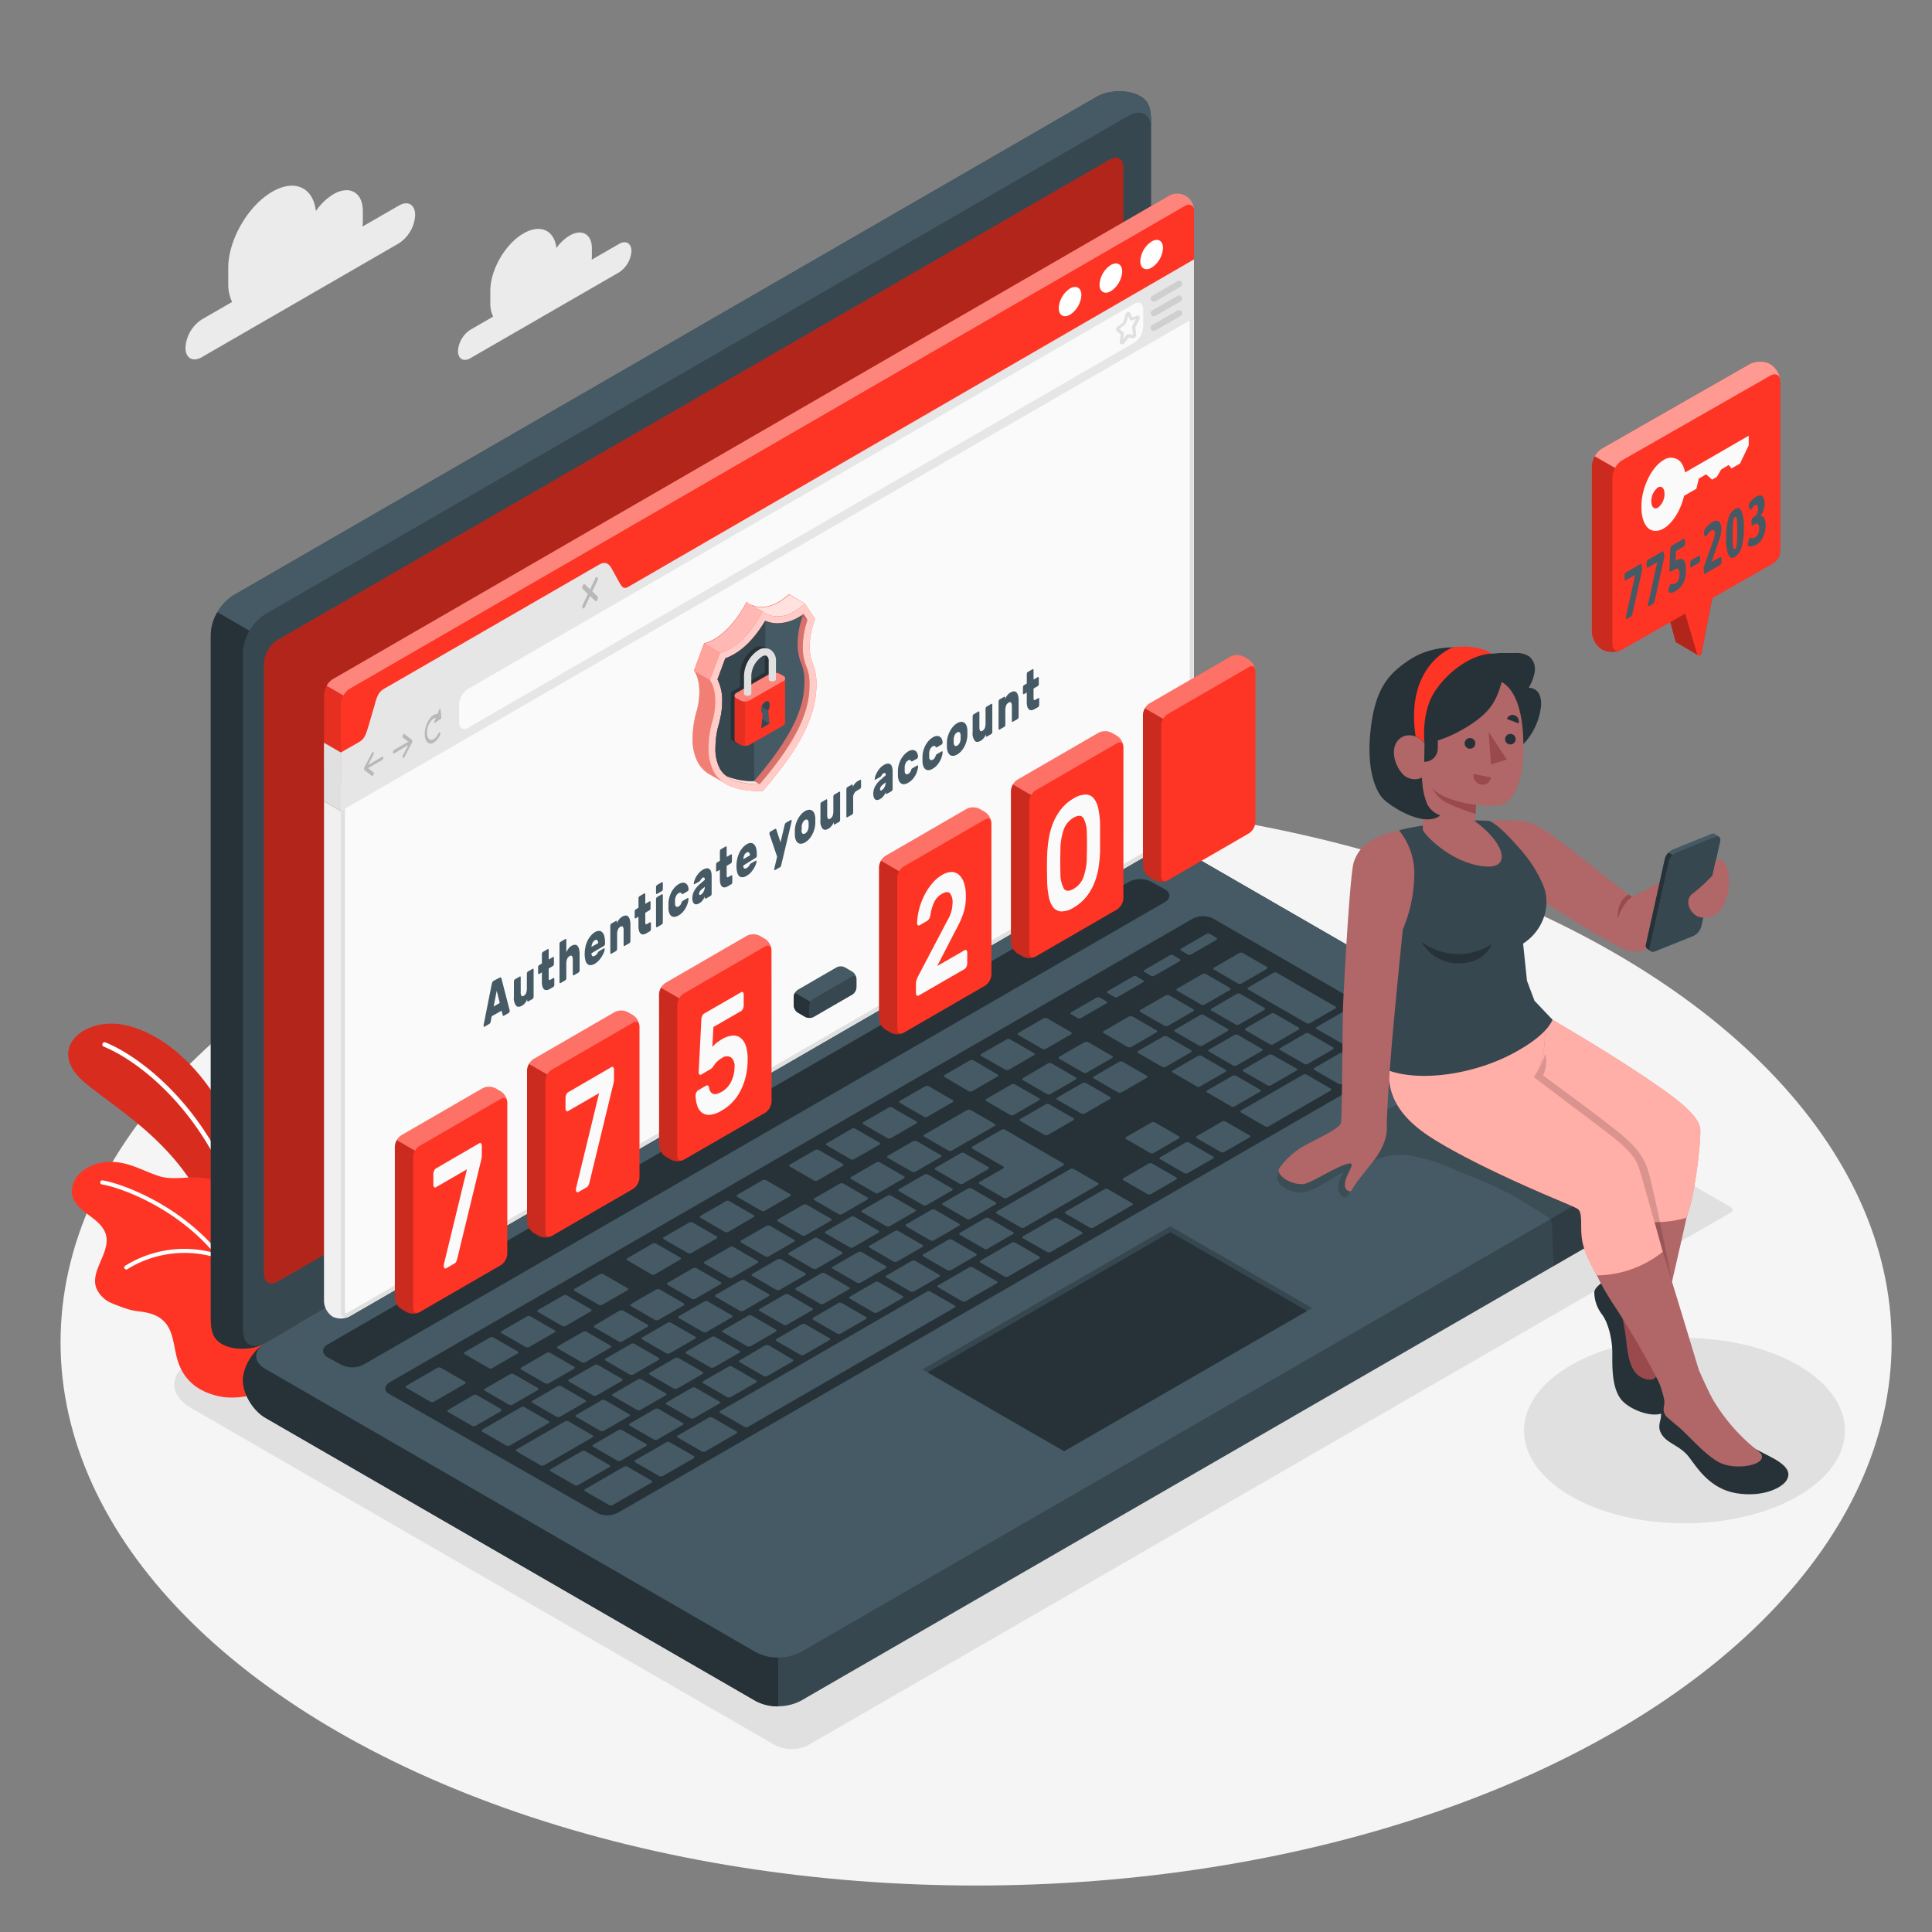 <svg xmlns="http://www.w3.org/2000/svg" viewBox="0 0 500 500"><rect x="0" y="0" width="500" height="500" fill="#808080" stroke="none"/><g id="freepik--Floor--inject-20"><ellipse id="freepik--floor--inject-20" cx="252.61" cy="347.39" rx="236.94" ry="140.58" style="fill:#f5f5f5"></ellipse></g><g id="freepik--Shadows--inject-20"><ellipse id="freepik--Shadow--inject-20" cx="435.94" cy="370.25" rx="41.53" ry="23.98" style="fill:#e0e0e0"></ellipse><path id="freepik--shadow--inject-20" d="M200.57,451.64,49.4,364.36c-5.74-3.32-5.74-8.74,0-12.06L278.92,219.81a9.51,9.51,0,0,1,8.6,0L447.9,312.4c.68.4.68,1,0,1.42L209.17,451.64A9.57,9.57,0,0,1,200.57,451.64Z" style="fill:#e0e0e0"></path></g><g id="freepik--Clouds--inject-20"><g id="freepik--clouds--inject-20"><path d="M103.23,53.2l-9.41,5.43c0-.42.08-.84.08-1.25V54.66c0-4.86-3.41-6.82-7.61-4.4a14.77,14.77,0,0,0-4.54,4.36c-.69-6.1-5.48-8.37-11.29-5-6.29,3.63-11.39,12.46-11.39,19.72v4.08a10.65,10.65,0,0,0,1,4.72l-7.82,4.52A9.32,9.32,0,0,0,48,90c0,2.69,1.89,3.78,4.22,2.44l51-29.46a9.32,9.32,0,0,0,4.22-7.31C107.45,52.94,105.56,51.85,103.23,53.2Z" style="fill:#ebebeb"></path><path d="M160.23,63.12l-7.11,4.1a7.42,7.42,0,0,0,.06-.94v-2c0-3.67-2.57-5.15-5.74-3.32A11.14,11.14,0,0,0,144,64.2c-.52-4.6-4.13-6.32-8.52-3.79-4.74,2.74-8.59,9.41-8.59,14.89v3.08a8,8,0,0,0,.73,3.56l-5.9,3.41a7.06,7.06,0,0,0-3.19,5.52c0,2,1.43,2.85,3.19,1.84l38.5-22.23A7.07,7.07,0,0,0,163.41,65C163.41,62.93,162,62.11,160.23,63.12Z" style="fill:#ebebeb"></path></g></g><g id="freepik--Plants--inject-20"><g id="freepik--plants--inject-20"><path d="M66.33,325.21s.74-17.56-5.74-32.3-17-24.94-27.83-27.53-21.34,6.13-10.66,14.93,30.49,19.17,36,46.68Z" style="fill:#FE3425"></path><path d="M66.33,325.21s.74-17.56-5.74-32.3-17-24.94-27.83-27.53-21.34,6.13-10.66,14.93,30.49,19.17,36,46.68Z" style="opacity:0.15"></path><path d="M63.81,320.22h.12a.6.6,0,0,0,.44-.72C57.24,289.08,37,273.67,27.3,269.78a.58.58,0,0,0-.77.33.6.6,0,0,0,.33.77c9.51,3.82,29.34,18.95,36.35,48.88A.6.6,0,0,0,63.81,320.22Z" style="fill:#fff"></path><path d="M46,352.16c1.65,5.32,5.67,8.22,11.12,9.28,3.47.67,9,0,12-2.17,4.08-3,5.46-5.2,6.31-8.15a49.38,49.38,0,0,0,1.77-12.06c.1-3-1.52-5.62-2.74-7.35a22.6,22.6,0,0,0-2.12-2.35c-.83-.89-1.76-1.66-2.64-2.49a9.56,9.56,0,0,1-2.8-4c-.68-2.21,0-4.59,0-6.9A10.56,10.56,0,0,0,58.77,306a48.74,48.74,0,0,0-6.91-1.22c-3.47-.32-7.21.69-10.59-.37s-6.31-2.78-9.77-3.44c-3.62-.69-7.64-.14-10.47,2.37a6.52,6.52,0,0,0-2.41,5.63c.38,2.32,2.36,4,4.24,5.4s3.93,2.92,4.55,5.18c1.24,4.56-4,9.14-2.55,13.64a7.38,7.38,0,0,0,4.1,4.09,47.72,47.72,0,0,0,4.65,1.68,18.69,18.69,0,0,0,2.31.42c2.27.26,4.66.78,6.37,2.43C45,344.36,44.89,348.59,46,352.16Z" style="fill:#FE3425"></path><path d="M57.31,325a.68.68,0,0,0-.17-.21c-10.25-12.92-25.5-18.47-30.59-19.31a.54.54,0,0,0-.61.44.54.54,0,0,0,.44.61c4.82.79,19,5.91,29,17.71a29,29,0,0,0-23,3.35.52.52,0,0,0-.12.73.53.53,0,0,0,.44.22.57.57,0,0,0,.3-.1,28.12,28.12,0,0,1,23.58-2.77c.41.13,1.05,1.4,1.3,1.75.48.68.94,1.37,1.38,2.06a44.7,44.7,0,0,1,2.4,4.34,43.78,43.78,0,0,1,1.95,4.77c.22.63,1,4.51,1.48,4.55a.63.63,0,0,0,.59-.51c.32-1.36-.77-3.53-1.22-4.8a44.12,44.12,0,0,0-2-4.77A46.14,46.14,0,0,0,60,328.85c-.42-.67-.86-1.32-1.32-2A13.72,13.72,0,0,1,57.31,325Z" style="fill:#fff"></path></g></g><g id="freepik--Device--inject-20"><g id="freepik--Laptop--inject-20"><path d="M62.88,357.26c0,3.49,2.6,7.82,5.82,9.68l126.85,73.25a12.88,12.88,0,0,0,11.66,0l223.37-129c3.22-1.85,5.83-6.19,5.83-9.67s-2.61-7.82-5.83-9.68L303.73,218.62a12.86,12.86,0,0,0-11.65,0L68.7,347.58C65.48,349.44,62.87,353.77,62.88,357.26Z" style="fill:#37474f"></path><path d="M68.7,354.31l126.85,73.26a12.94,12.94,0,0,0,11.66,0l223.37-129c3.22-1.86,3.22-4.87,0-6.73L303.73,218.62a12.86,12.86,0,0,0-11.65,0L68.7,347.58C65.48,349.44,65.48,352.45,68.7,354.31Z" style="fill:#455a64"></path><path d="M201.38,429v12.61a11.84,11.84,0,0,1-5.82-1.39L68.7,366.94c-3.22-1.86-5.83-6.19-5.83-9.68,0-3.27,2.3-7.28,5.24-9.3-2.61,1.87-2.41,4.62.59,6.35l126.86,73.26A11.85,11.85,0,0,0,201.38,429Z" style="fill:#263238"></path><path d="M57.41,347.79c-3-1.74-2.85-4.68-2.85-8.4V164.18a12.89,12.89,0,0,1,5.83-10.1l223.37-129c3.22-1.86,8.28-1.95,11.3-.21s2.85,4.69,2.85,8.4V208.53a12.9,12.9,0,0,1-5.82,10.09L68.7,347.58C65.48,349.44,60.43,349.54,57.41,347.79Z" style="fill:#37474f"></path><path d="M297.9,33.31c0-3.71-2.61-5.21-5.82-3.37L68.7,158.92a11.85,11.85,0,0,0-4.12,4.35l-8.31-4.83h0a11.88,11.88,0,0,1,4.12-4.36l223.37-129C287,23.26,292,23.17,295,24.91S297.9,29.6,297.9,33.31Z" style="fill:#455a64"></path><path d="M68,347.94c-3.21,1.5-7.79,1.48-10.6-.15-3-1.74-2.85-4.68-2.85-8.4V164.17a11.68,11.68,0,0,1,1.71-5.73l8.31,4.81v0A11.92,11.92,0,0,0,62.87,169V344.22C62.87,347.67,65.12,349.21,68,347.94Z" style="fill:#263238"></path><path d="M71.84,165.63,287.2,41.33c1.93-1.12,3.49-.21,3.49,2v158a7.71,7.71,0,0,1-3.49,6L71.84,331.66c-1.94,1.11-3.5.21-3.5-2V171.69A7.72,7.72,0,0,1,71.84,165.63Z" style="fill:#FE3425"></path><path d="M71.84,165.63,287.2,41.33c1.93-1.12,3.49-.21,3.49,2v158a7.71,7.71,0,0,1-3.49,6L71.84,331.66c-1.94,1.11-3.5.21-3.5-2V171.69A7.72,7.72,0,0,1,71.84,165.63Z" style="opacity:0.3"></path><path d="M84.82,347.93,292.16,228.22a6.44,6.44,0,0,1,5.83,0l3.45,1.9c1.61.93,1.61,2.43,0,3.36L94.07,353.17a6.42,6.42,0,0,1-5.82,0l-3.42-1.88C83.22,350.36,83.22,348.86,84.82,347.93Z" style="fill:#263238"></path><path d="M101.09,357.6,308.42,237.89a6,6,0,0,1,5.33-.29l54,31.16c1.33.77,1.1,2.15-.51,3.07L160.12,391.38a6,6,0,0,1-5.33.3l-54.2-31C99.26,359.9,99.48,358.53,101.09,357.6Z" style="fill:#263238"></path><path d="M280.75,288.17l6.49-3.75c.28-.16.3-.4.06-.54l-6.22-3.59a1.07,1.07,0,0,0-.94,0l-6.49,3.75c-.28.16-.3.41-.06.55l6.21,3.58A1.06,1.06,0,0,0,280.75,288.17Zm-9.48-13L264.78,279c-.28.16-.3.4-.06.54l6.21,3.59a1.06,1.06,0,0,0,.95,0l6.49-3.75c.27-.16.3-.4.05-.54l-6.21-3.59A1,1,0,0,0,271.27,275.2Zm-21,12.11-11,6.34c-.28.16-.3.41-.06.55l6.22,3.58a1,1,0,0,0,.94,0l11-6.34c.28-.16.3-.4.06-.55l-6.21-3.58A1,1,0,0,0,250.3,287.31Zm11.48-6.63-6.49,3.75c-.28.16-.3.4-.06.54l6.21,3.59a1.06,1.06,0,0,0,.95,0l6.49-3.75c.28-.16.3-.4.06-.55l-6.22-3.58A1,1,0,0,0,261.78,280.68Zm-25.47,14.7-6.49,3.75c-.27.16-.3.4,0,.55l6.21,3.58a1,1,0,0,0,.94,0l6.49-3.75c.28-.16.3-.4.06-.54l-6.21-3.59A1.06,1.06,0,0,0,236.31,295.38Zm-9.48,5.48-6.5,3.75c-.27.16-.3.4-.05.54l6.21,3.59a1,1,0,0,0,.94,0l6.49-3.75c.28-.16.3-.4.06-.54l-6.21-3.59A1,1,0,0,0,226.83,300.86Zm24.34,14.63,6.49-3.75c.28-.15.3-.4.06-.54l-6.21-3.59a1.06,1.06,0,0,0-.95,0l-6.49,3.74c-.27.16-.3.41,0,.55l6.21,3.59A1,1,0,0,0,251.17,315.49ZM241.68,321l6.49-3.75c.28-.16.3-.4.06-.54L242,313.09a1.07,1.07,0,0,0-.94,0l-6.5,3.75c-.27.16-.3.41-.05.55l6.21,3.58A1,1,0,0,0,241.68,321Zm-9.49,5.48,6.49-3.75c.28-.16.31-.4.06-.54l-6.21-3.59a1,1,0,0,0-.94,0l-6.49,3.75c-.28.16-.31.4-.06.55l6.21,3.58A1,1,0,0,0,232.19,326.45Zm-9.48,5.48,6.49-3.75c.27-.16.3-.4.05-.55L223,324.05a1,1,0,0,0-.94,0l-6.49,3.75c-.28.16-.3.4-.06.54l6.21,3.59A1.06,1.06,0,0,0,222.71,331.93Zm48.55-38.28,6.49-3.75c.28-.16.3-.4.06-.54l-6.21-3.59a1.06,1.06,0,0,0-1,0l-6.49,3.75c-.27.16-.3.4-.05.55l6.21,3.58A1,1,0,0,0,271.26,293.65ZM260.66,310l14.48-8.37c.27-.16.3-.4.05-.54l-15.08-8.71a1,1,0,0,0-.94,0l-7.49,4.33c-.28.16-.3.4-.06.54l8,4.61c.24.14.22.39-.06.55l-6,3.46c-.28.16-.3.4-.06.54l6.21,3.59A1.1,1.1,0,0,0,260.66,310Zm-43.32-3.68-6.49,3.75c-.28.16-.3.4-.06.54l6.21,3.59a1.07,1.07,0,0,0,.94,0l6.5-3.75c.27-.16.3-.41.05-.55l-6.21-3.58A1,1,0,0,0,217.34,306.34Zm-9.49,5.48-6.49,3.75c-.28.15-.3.4-.06.54l6.21,3.59a1.06,1.06,0,0,0,1,0l6.49-3.74c.27-.16.3-.41.05-.55l-6.21-3.58A1,1,0,0,0,207.85,311.82Zm-52.5,58.48a1,1,0,0,0,.94,0l6.49-3.75c.28-.16.3-.4.06-.54l-6.21-3.59a1.06,1.06,0,0,0-.95,0l-6.49,3.74c-.27.16-.3.41-.05.55ZM132,355.64l-6.5,3.75c-.27.16-.3.4,0,.54l6.21,3.59a1,1,0,0,0,.94,0l6.49-3.75c.28-.16.3-.4.06-.55l-6.21-3.58A1,1,0,0,0,132,355.64Zm12,11a1,1,0,0,0,.94,0l6.49-3.75c.28-.16.3-.4.06-.54l-6.21-3.59a1.1,1.1,0,0,0-.95,0l-6.49,3.75c-.27.16-.3.41,0,.55Zm26.18,5.89,6.49-3.75c.27-.16.3-.4,0-.54l-6.21-3.59a1,1,0,0,0-.94,0l-6.49,3.74c-.28.16-.3.41-.06.55l6.21,3.58A1.06,1.06,0,0,0,170.16,372.51ZM159.72,378a1.06,1.06,0,0,0,.95,0l6.49-3.75c.27-.16.3-.4.06-.54L161,370.11a1,1,0,0,0-.94,0l-6.49,3.75c-.28.16-.3.4-.06.55Zm-18.29-27.86-6.49,3.75c-.27.16-.3.4-.05.55L141.1,358a1,1,0,0,0,.94,0l6.49-3.75c.28-.16.3-.4.06-.54l-6.21-3.59A1.06,1.06,0,0,0,141.43,350.16Zm47.44-27.39-6.49,3.75c-.27.16-.3.4,0,.55l6.21,3.58a1,1,0,0,0,.94,0l6.49-3.75c.28-.16.3-.4.06-.54l-6.21-3.59A1.06,1.06,0,0,0,188.87,322.77Zm-38,21.92-6.49,3.74c-.28.16-.3.41-.06.55l6.22,3.58a1,1,0,0,0,.94,0l6.49-3.75c.28-.16.3-.4.06-.54l-6.21-3.59A1.06,1.06,0,0,0,150.92,344.69Zm47.44-27.39L191.87,321c-.28.16-.3.41-.06.55l6.21,3.58a1,1,0,0,0,.95,0l6.49-3.75c.28-.16.3-.4.06-.54l-6.21-3.59A1.06,1.06,0,0,0,198.36,317.3Zm-19,10.95-6.5,3.75c-.27.16-.3.4,0,.54l6.21,3.59a1,1,0,0,0,.94,0l6.49-3.75c.28-.16.31-.4.06-.55l-6.21-3.58A1,1,0,0,0,179.39,328.25Zm-9.49,5.48-6.49,3.75c-.28.16-.3.4-.06.54l6.21,3.59a1,1,0,0,0,.94,0l6.5-3.74c.27-.16.3-.41.05-.55l-6.21-3.58A1,1,0,0,0,169.9,333.73Zm-9.49,5.48L153.92,343c-.28.16-.3.41-.06.55l6.21,3.59a1.06,1.06,0,0,0,1,0l6.49-3.75c.27-.15.3-.4.05-.54l-6.21-3.59A1,1,0,0,0,160.41,339.21Zm43.32,3.67,6.49-3.75c.28-.15.3-.4.06-.54L204.07,335a1.06,1.06,0,0,0-.95,0l-6.49,3.74c-.27.16-.3.41,0,.55l6.21,3.58A1,1,0,0,0,203.73,342.88Zm88.51-79.79-6.49,3.75c-.27.16-.3.4-.05.55l6.21,3.58a1,1,0,0,0,.94,0l6.49-3.75c.28-.16.3-.4.06-.54l-6.21-3.59A1.06,1.06,0,0,0,292.24,263.09Zm-11.48,6.63-6.49,3.75c-.28.16-.3.41-.06.55l6.21,3.58a1,1,0,0,0,.94,0l6.5-3.75c.27-.16.3-.4.05-.54l-6.21-3.59A1.07,1.07,0,0,0,280.76,269.72Zm21-12.1-6.49,3.74c-.28.16-.3.41-.06.55l6.21,3.58a1.06,1.06,0,0,0,.95,0l6.49-3.75c.27-.16.3-.4.05-.54l-6.21-3.59A1,1,0,0,0,301.73,257.62Zm-52.44,48.71,6.49-3.74c.28-.16.3-.41.06-.55l-6.21-3.58a1,1,0,0,0-.95,0l-6.49,3.75c-.28.16-.3.4-.06.54l6.21,3.59A1.06,1.06,0,0,0,249.29,306.33Zm62.87-54.22a1,1,0,0,0-.94,0l-6.49,3.75c-.28.15-.3.4-.06.54l6.21,3.59a1,1,0,0,0,.94,0l6.5-3.74c.27-.16.3-.41.05-.55ZM213.22,337.4l6.49-3.74c.27-.16.3-.41,0-.55l-6.21-3.58a1,1,0,0,0-.94,0l-6.49,3.75c-.28.16-.3.4-.06.54l6.21,3.59A1.06,1.06,0,0,0,213.22,337.4Zm116.35-67.17,6.49-3.75c.28-.16.3-.4.06-.54l-6.21-3.59a1.06,1.06,0,0,0-1,0l-6.49,3.75c-.27.16-.3.4-.05.55l6.21,3.58A1,1,0,0,0,329.57,270.23Zm-18.36.35,6.49-3.74c.28-.16.3-.41.06-.55l-6.21-3.58a1,1,0,0,0-.95,0l-6.49,3.75c-.27.16-.3.4-.05.54l6.21,3.59A1,1,0,0,0,311.21,270.58ZM321,257.23a1,1,0,0,0-.94,0L313.6,261c-.28.16-.3.4-.06.54l6.21,3.59a1.1,1.1,0,0,0,.95,0l6.49-3.75c.27-.16.3-.41.05-.55Zm2-1.16,15.08,8.71a1.06,1.06,0,0,0,.95,0l6.49-3.75c.28-.16.3-.4.06-.54l-15.09-8.71a1,1,0,0,0-.94,0l-6.49,3.75C322.81,255.69,322.79,255.93,323,256.07Zm-21.91,12.15-6.5,3.74c-.27.16-.3.41-.05.55l6.21,3.58a1,1,0,0,0,.94,0l6.49-3.75c.28-.16.3-.4.06-.54l-6.21-3.59A1,1,0,0,0,301.12,268.22Zm-71.41,41.22-6.5,3.75c-.27.16-.3.41-.05.55l6.21,3.58a1,1,0,0,0,.94,0l6.49-3.75c.28-.16.3-.4.06-.54l-6.21-3.59A1,1,0,0,0,229.71,309.44Zm89.43-33.7a1,1,0,0,0,.94,0l6.49-3.75c.28-.16.3-.4.06-.55l-6.21-3.58a1,1,0,0,0-.94,0l-6.5,3.75c-.27.16-.3.4-.05.54ZM239.19,304l-6.49,3.74c-.27.16-.3.41,0,.55l6.21,3.58a1,1,0,0,0,.94,0l6.49-3.75c.28-.16.3-.4.06-.54l-6.21-3.59A1.06,1.06,0,0,0,239.19,304Zm-74.36,60.86a1.06,1.06,0,0,0,.95,0l6.49-3.74c.27-.16.3-.41,0-.55l-6.21-3.58a1,1,0,0,0-.94,0l-6.49,3.75c-.28.16-.3.4-.06.54Zm-11-11.56L147.31,357c-.28.15-.3.4-.06.54l6.22,3.59a1,1,0,0,0,.94,0l6.49-3.74c.28-.16.3-.41.06-.55l-6.21-3.59A1.06,1.06,0,0,0,153.8,353.27Zm21.47,6.05,6.49-3.75c.27-.16.3-.41.05-.55l-6.21-3.58a1,1,0,0,0-.94,0l-6.49,3.75c-.28.16-.3.4-.06.54l6.21,3.59A1.06,1.06,0,0,0,175.27,359.32Zm9.48-5.48,6.49-3.75c.28-.16.31-.4.06-.54L185.09,346a1,1,0,0,0-.94,0l-6.49,3.75c-.28.16-.31.4-.06.54l6.21,3.59A1,1,0,0,0,184.75,353.84Zm9.49-5.48,6.49-3.75c.28-.16.3-.4.06-.54l-6.21-3.59a1.06,1.06,0,0,0-1,0l-6.49,3.75c-.27.16-.3.41,0,.55l6.21,3.58A1,1,0,0,0,194.24,348.36Zm-31-.57-6.49,3.75c-.28.16-.3.4-.06.54l6.21,3.59a1.06,1.06,0,0,0,1,0l6.49-3.74c.27-.16.3-.41.05-.55l-6.21-3.58A1,1,0,0,0,163.29,347.79Zm9.49-5.48-6.49,3.75c-.28.16-.3.4-.06.54l6.21,3.59a1,1,0,0,0,.94,0l6.5-3.75c.27-.16.3-.4.05-.55l-6.21-3.58A1,1,0,0,0,172.78,342.31Zm37.95-21.91-6.49,3.75c-.28.16-.3.4-.06.54l6.21,3.59a1.1,1.1,0,0,0,1,0l6.49-3.75c.27-.16.3-.41,0-.55l-6.21-3.58A1,1,0,0,0,210.73,320.4Zm-9.49,5.48-6.49,3.75c-.28.15-.3.4-.06.54l6.21,3.59a1.06,1.06,0,0,0,.95,0l6.49-3.74c.28-.16.3-.41.06-.55l-6.22-3.58A1,1,0,0,0,201.24,325.88Zm19-11-6.49,3.75c-.28.16-.3.4-.06.54l6.21,3.59a1,1,0,0,0,.94,0l6.5-3.75c.27-.16.3-.4.05-.54l-6.21-3.59A1,1,0,0,0,220.22,314.92Zm-37.95,21.91-6.5,3.75c-.27.16-.3.4-.05.55l6.21,3.58a1,1,0,0,0,.94,0l6.49-3.75c.28-.16.3-.4.06-.54l-6.21-3.59A1,1,0,0,0,182.27,336.83Zm9.48-5.47-6.49,3.74c-.27.16-.3.41,0,.55l6.21,3.58a1,1,0,0,0,.94,0l6.49-3.75c.28-.16.3-.4.06-.54l-6.21-3.59A1.06,1.06,0,0,0,191.75,331.36ZM179.64,367l6.5-3.74c.27-.16.3-.41.05-.55L180,359.16a1,1,0,0,0-.94,0l-6.49,3.75c-.28.15-.31.4-.06.54l6.21,3.59A1,1,0,0,0,179.64,367Zm-50-2.36-6.21-3.58a1,1,0,0,0-.94,0L116,364.87c-.28.16-.3.4-.06.54l6.21,3.59a1,1,0,0,0,.94,0l6.5-3.74C129.83,365.06,129.86,364.81,129.61,364.67ZM142,367.78l-6.21-3.59a1,1,0,0,0-.94,0l-10,5.77c-.28.16-.3.4-.06.54l6.21,3.59a1.06,1.06,0,0,0,.95,0l10-5.77C142.2,368.16,142.22,367.92,142,367.78Zm-21.64-10.19L114.13,354a1,1,0,0,0-.94,0l-8,4.61c-.28.16-.3.4-.06.54l6.21,3.59a1.06,1.06,0,0,0,1,0l8-4.62C120.56,358,120.59,357.73,120.34,357.59Zm6.13-3.54a1,1,0,0,0,.94,0l6.49-3.75c.28-.16.3-.4.06-.54l-6.21-3.59a1.06,1.06,0,0,0-1,0l-6.49,3.74c-.27.16-.3.41,0,.55Zm26.88,17.41-6.21-3.59a1,1,0,0,0-.94,0l-12.49,7.21c-.27.16-.3.4-.05.55l6.21,3.58a1,1,0,0,0,.94,0L153.29,372C153.57,371.84,153.59,371.6,153.35,371.46Zm4.38,7.71-6.21-3.58a1.06,1.06,0,0,0-1,0l-8,4.61c-.27.16-.3.41-.05.55l6.21,3.58a1,1,0,0,0,.94,0l8-4.61C158,379.56,158,379.32,157.73,379.17ZM197,313.33a1,1,0,0,0,.94,0l6.5-3.75c.27-.15.3-.4.05-.54l-6.21-3.59a1,1,0,0,0-.94,0l-6.49,3.74c-.28.16-.3.41-.06.55Zm-19,10.95a1,1,0,0,0,.94,0l6.49-3.75c.28-.16.3-.4.06-.54l-6.21-3.59a1.06,1.06,0,0,0-.95,0l-6.49,3.75c-.28.16-.3.4-.06.55ZM136,348.58a1.06,1.06,0,0,0,1,0l6.49-3.74c.28-.16.3-.41.06-.55l-6.21-3.58a1,1,0,0,0-1,0l-6.49,3.75c-.28.15-.3.4-.06.54Zm51.57-29.78a1.06,1.06,0,0,0,.95,0L195,315c.27-.16.3-.4,0-.54l-6.21-3.59a1.07,1.07,0,0,0-.94,0l-6.49,3.75c-.28.16-.3.41-.06.55Zm-19,11a1,1,0,0,0,.94,0L176,326c.28-.16.3-.4.06-.55l-6.21-3.58a1.06,1.06,0,0,0-1,0l-6.49,3.75c-.27.16-.3.4,0,.54Zm-6.16,49.8a1.06,1.06,0,0,0-.95,0l-10,5.77c-.28.16-.3.4-.06.54l6.21,3.59a1,1,0,0,0,.94,0l10-5.76c.28-.16.3-.41.06-.55Zm-7.46-41.94a1,1,0,0,0,.94,0l6.5-3.75c.27-.16.3-.4,0-.54l-6.21-3.59a1,1,0,0,0-.94,0l-6.49,3.75c-.28.16-.3.4-.06.54Zm-9.49,5.48a1.06,1.06,0,0,0,.95,0l6.49-3.75c.27-.16.3-.41.05-.55l-6.21-3.58a1,1,0,0,0-.94,0L139.29,339c-.28.16-.3.4-.06.54Zm192.72-65a1,1,0,0,0-.94,0l-16,9.22c-.28.16-.3.4-.06.55l6.22,3.58a1,1,0,0,0,.94,0l16-9.23c.27-.16.3-.4.05-.54Zm-21,12.11a1,1,0,0,0-.94,0L309.76,294c-.28.16-.31.41-.06.55l6.21,3.58a1,1,0,0,0,.94,0l6.49-3.75c.28-.16.31-.4.06-.54ZM189.13,361.56l6.49-3.75c.28-.16.3-.41.06-.55l-6.21-3.58a1,1,0,0,0-.94,0l-6.5,3.75c-.27.16-.3.4-.05.54l6.21,3.59A1.07,1.07,0,0,0,189.13,361.56Zm109.08-60.42a1,1,0,0,0-.94,0l-6.49,3.75c-.28.16-.3.4-.06.54l6.21,3.59a1.06,1.06,0,0,0,.95,0l6.49-3.75c.27-.16.3-.41.05-.55Zm49.44-28.54a1,1,0,0,0-.94,0l-6.49,3.75c-.28.15-.3.4-.06.54l6.21,3.59a1,1,0,0,0,.94,0l6.5-3.74c.27-.16.3-.41.05-.55Zm15.7-1.9L348.27,262a1.06,1.06,0,0,0-.95,0l-6.49,3.75c-.27.15-.3.4-.05.54L355.86,275a1.07,1.07,0,0,0,.94,0l6.49-3.75C363.57,271.09,363.59,270.84,363.35,270.7ZM262.76,321.61a1,1,0,0,0-.94,0l-8,4.61c-.28.16-.3.41-.06.55l6.21,3.58a1,1,0,0,0,.94,0l8-4.61c.28-.16.3-.41.06-.55Zm24-13.84a1,1,0,0,0-.94,0l-10,5.77c-.28.16-.3.4-.06.54L282,317.7a1.1,1.1,0,0,0,.95,0l10-5.77c.28-.16.3-.4.06-.55Zm-45.94,26.52a1.06,1.06,0,0,0-.95,0l-53.43,30.84c-.27.16-.3.41,0,.55l6.21,3.58a1,1,0,0,0,.94,0l53.43-30.85c.28-.16.3-.4.06-.54Zm-56.43,32.58a1.07,1.07,0,0,0-.94,0l-8,4.62c-.28.16-.31.4-.06.54l6.21,3.59a1.07,1.07,0,0,0,.94,0l8-4.62c.28-.16.3-.4.06-.54ZM251.77,328a1,1,0,0,0-.94,0l-8,4.62c-.28.16-.3.4-.06.54l6.21,3.59a1.06,1.06,0,0,0,.95,0l8-4.61c.27-.16.3-.4.05-.54Zm-78.4,45.26a1,1,0,0,0-.94,0l-8,4.61c-.28.16-.3.4-.06.54l6.21,3.59a1.06,1.06,0,0,0,.95,0l8-4.61c.27-.16.3-.41.05-.55Zm100.37-57.94a1,1,0,0,0-.94,0l-8,4.61c-.27.16-.3.4-.05.54L271,324a1,1,0,0,0,.94,0l8-4.61c.28-.16.3-.41.06-.55Zm34-19.61a1,1,0,0,0-.94,0l-6.49,3.75c-.28.16-.3.4-.06.54l6.21,3.59a1,1,0,0,0,.94,0l6.5-3.75c.27-.16.3-.4.05-.54ZM329,280.83l6.5-3.75c.27-.16.3-.4.05-.54L329.29,273a1,1,0,0,0-.94,0l-6.49,3.75c-.28.16-.3.4-.06.55l6.21,3.58A1,1,0,0,0,329,280.83Zm-38.71,1.86,6.49-3.75c.27-.15.3-.4,0-.54l-6.21-3.59a1,1,0,0,0-.94,0l-6.49,3.74c-.28.16-.3.41-.06.55l6.21,3.58A1,1,0,0,0,290.24,282.69Zm-25.21,35,19-11c.28-.16.3-.41.06-.55l-6.21-3.58a1.06,1.06,0,0,0-.95,0l-19,10.95c-.28.16-.3.41-.06.55l6.21,3.58A1,1,0,0,0,265,317.73Zm53.49-31.39a1.06,1.06,0,0,0,1,0l6.49-3.75c.27-.16.3-.4.05-.55l-6.21-3.58a1,1,0,0,0-.94,0l-6.49,3.75c-.28.16-.3.4-.06.54Zm-7.93-5.16,6.5-3.74c.27-.16.3-.41.05-.55l-6.21-3.58a1,1,0,0,0-.94,0l-6.49,3.75c-.28.16-.31.4-.06.54l6.21,3.59A1,1,0,0,0,310.59,281.18Zm-55,42,6.49-3.75c.27-.16.3-.4,0-.54l-6.21-3.59a1,1,0,0,0-.94,0l-6.49,3.75c-.28.16-.3.41-.06.55l6.21,3.58A1.06,1.06,0,0,0,255.55,323.21Zm42-24.76a1.07,1.07,0,0,0,.94,0l6.49-3.75c.28-.16.3-.41.06-.55l-6.21-3.58a1,1,0,0,0-.94,0l-6.5,3.75c-.27.16-.3.4-.05.54ZM208.11,350.6l6.49-3.75c.27-.16.3-.4.05-.54l-6.21-3.59a1,1,0,0,0-.94,0L201,346.5c-.28.16-.3.4-.06.55l6.21,3.58A1.06,1.06,0,0,0,208.11,350.6Zm9.49-5.48,6.49-3.75c.27-.16.3-.4,0-.54l-6.21-3.59a1,1,0,0,0-.94,0L210.5,341c-.28.16-.3.41-.06.55l6.21,3.58A1,1,0,0,0,217.6,345.12Zm-19,11,6.49-3.75c.28-.16.3-.4.06-.55L199,348.2a1.06,1.06,0,0,0-1,0L191.52,352c-.27.16-.3.4-.05.54l6.21,3.59A1,1,0,0,0,198.62,356.08Zm37.95-21.91,6.49-3.75c.28-.16.3-.41.06-.55l-6.21-3.58a1.06,1.06,0,0,0-.95,0l-6.49,3.75c-.27.16-.3.4-.05.54l6.21,3.59A1.07,1.07,0,0,0,236.57,334.17Zm-9.49,5.47,6.49-3.74c.28-.16.31-.41.06-.55l-6.21-3.58a1,1,0,0,0-.94,0L220,335.55c-.28.16-.31.4-.06.54l6.21,3.59A1,1,0,0,0,227.08,339.64Zm19-10.95,6.49-3.75c.28-.16.3-.4.06-.54l-6.21-3.59a1.06,1.06,0,0,0-1,0L239,324.59c-.27.16-.3.4-.05.54l6.21,3.59A1,1,0,0,0,246.06,328.69Zm51.77-76.21a1.06,1.06,0,0,0,.95,0l6.49-3.75c.28-.16.3-.4.06-.54l-1.66-1a1,1,0,0,0-.94,0L296.24,251c-.28.16-.3.41-.06.55Zm-47.15,29.86a1,1,0,0,0,.94,0l6.49-3.75c.28-.16.3-.4.06-.54L252,274.43a1.06,1.06,0,0,0-1,0l-6.49,3.75c-.27.16-.3.4-.05.55Zm19-10.95a1.06,1.06,0,0,0,1,0l6.49-3.74c.27-.16.3-.41.05-.55l-6.21-3.59a1,1,0,0,0-.94,0l-6.49,3.75c-.28.15-.3.4-.06.54ZM239.09,289a1,1,0,0,0,.94,0l6.5-3.75c.27-.16.3-.4.05-.54l-6.21-3.59a1,1,0,0,0-.94,0l-6.49,3.75c-.28.16-.3.4-.06.54Zm21.07-12.17a1,1,0,0,0,.95,0l6.49-3.75c.27-.16.3-.4,0-.54L261.44,269a1,1,0,0,0-.94,0L254,272.73c-.28.16-.3.41-.06.55ZM220.11,300a1.06,1.06,0,0,0,.95,0l6.49-3.74c.28-.16.3-.41.06-.55l-6.21-3.58a1,1,0,0,0-1,0L214,295.86c-.28.16-.3.4-.06.54Zm9.49-5.48a1.1,1.1,0,0,0,1,0l6.49-3.75c.27-.16.3-.4.05-.55l-6.21-3.58a1,1,0,0,0-.94,0l-6.49,3.75c-.28.16-.3.4-.06.54Zm49.26-31.07a1,1,0,0,0,.94,0l6.49-3.75c.28-.16.3-.4.06-.55l-1.65-.95a1.06,1.06,0,0,0-.95,0l-6.49,3.75c-.27.16-.3.4-.05.54ZM307.32,247a1.06,1.06,0,0,0,.95,0l6.49-3.74c.27-.16.3-.41.05-.55l-1.65-1a1,1,0,0,0-.94,0l-6.49,3.75c-.28.16-.31.4-.06.54Zm13.05,7.53a1.07,1.07,0,0,0,.94,0l6.49-3.75c.28-.16.31-.41.06-.55l-6.21-3.58a1,1,0,0,0-.94,0l-6.5,3.75c-.27.16-.3.4,0,.54Zm18.07,20.81,6.49-3.75c.28-.16.31-.4.06-.54l-6.21-3.59a1.07,1.07,0,0,0-.94,0l-6.5,3.75c-.27.16-.3.41,0,.55l6.21,3.58A1,1,0,0,0,338.44,275.35ZM288.35,258a1,1,0,0,0,.94,0l6.49-3.75c.28-.16.3-.4.06-.54l-1.66-1a1,1,0,0,0-.94,0l-6.49,3.75c-.28.16-.3.41-.06.55Zm-77.72,47.5a1,1,0,0,0,.94,0l6.49-3.75c.28-.16.3-.4.06-.54l-6.21-3.59a1.06,1.06,0,0,0-.95,0l-6.49,3.74c-.27.16-.3.41-.05.55Z" style="fill:#455a64"></path><polygon points="238.71 354.4 240.04 355.17 275.39 375.57 338.26 339.27 339.57 338.53 302.89 317.35 238.71 354.4" style="fill:#37474f"></polygon><polygon points="240.04 355.17 275.39 375.57 338.26 339.27 302.89 318.86 240.04 355.17" style="fill:#263238"></polygon></g></g><g id="freepik--Window--inject-20"><g id="freepik--window--inject-20"><g id="freepik--window--inject-20"><path d="M90.55,340.63a4.12,4.12,0,0,1-1.83.56,4.63,4.63,0,0,1-2.68-.47,5,5,0,0,1-2.19-4V207.37l4.38,2.53V339.28c0,1.06.53,1.67,1.29,1.67A2.25,2.25,0,0,0,90.55,340.63Z" style="fill:#f0f0f0"></path><path d="M309,211.68a5.16,5.16,0,0,1-2.32,4L90.55,340.63c-1.28.74-2.33.14-2.33-1.35V194.74l6.42-3.7c1.28-.74,3.37-12,4.66-12.79l55.59-32.1c1.3-.74,4.33,7.6,5.61,6.86L309,67.13V211.68Z" style="fill:#fafafa"></path><path d="M307.9,69V211.68a4.1,4.1,0,0,1-1.79,3.1L90,339.7a1,1,0,0,1-.5.17c-.21,0-.21-.56-.21-.59V195.36L95.18,192c.93-.54,1.51-2.35,2.81-7a34.61,34.61,0,0,1,1.93-5.82L155,147.32a25.13,25.13,0,0,1,1.75,2.8c1.5,2.64,2.34,4,3.56,4a1.38,1.38,0,0,0,.71-.19L307.9,69M155.43,147.08h0M100,179.1h0m209-112L160.5,153a.34.34,0,0,1-.17.05c-1.31,0-4-7-5.26-7a.41.41,0,0,0-.18.05L99.3,178.25C98,179,95.92,190.3,94.64,191l-6.42,3.7V339.28c0,1.06.53,1.67,1.29,1.67a2.1,2.1,0,0,0,1-.32l216.1-124.91a5.16,5.16,0,0,0,2.32-4V67.13Z" style="fill:#e0e0e0"></path><path d="M86,201.91A5,5,0,0,1,83.85,198V179.77a5.15,5.15,0,0,1,2.34-4L302.27,50.81a4.38,4.38,0,0,1,6.7,3.87v18.2a5.13,5.13,0,0,1-2.32,4L90.55,201.83A5,5,0,0,1,86,201.91Z" style="fill:#FE3425"></path><path d="M309,54.3c-.16-1.2-1.14-1.64-2.3-1L90.55,178.25A4.89,4.89,0,0,0,88.9,180l-4.37-2.53a4.78,4.78,0,0,1,1.65-1.74L302.28,50.82A4.34,4.34,0,0,1,309,54.3Z" style="fill:#fff;opacity:0.4"></path><path d="M88.9,180a4.73,4.73,0,0,0-.68,2.29V209.9l-4.38-2.53v-27.6c0-.1,0-.19,0-.28a4.71,4.71,0,0,1,.09-.58,5.15,5.15,0,0,1,.59-1.44Z" style="opacity:0.1"></path><path d="M309,54.68V67.13L160.5,153c-1.28.74-2.32.14-2.32-1.35V147c0-1.49-1.05-2.09-2.34-1.35L99.3,178.25a5.15,5.15,0,0,0-2.34,4V187a5.15,5.15,0,0,1-2.32,4l-6.42,3.7V182.29a5.17,5.17,0,0,1,2.33-4L306.65,53.33C307.93,52.59,309,53.19,309,54.68Z" style="fill:#FE3425"></path><path d="M298.05,62.49c1.62-.94,2.93-.18,2.93,1.69a6.47,6.47,0,0,1-2.93,5.08c-1.62.94-2.94.18-2.94-1.69A6.48,6.48,0,0,1,298.05,62.49Z" style="fill:#fff"></path><path d="M287.49,68.58c1.62-.94,2.93-.18,2.93,1.69a6.49,6.49,0,0,1-2.93,5.08c-1.62.93-2.93.18-2.93-1.69A6.47,6.47,0,0,1,287.49,68.58Z" style="fill:#fff"></path><path d="M276.93,74.66c1.62-.93,2.93-.17,2.93,1.7a6.49,6.49,0,0,1-2.93,5.08c-1.62.93-2.93.17-2.93-1.7A6.49,6.49,0,0,1,276.93,74.66Z" style="fill:#fff"></path><path d="M309,67.13V82.29L88.22,209.9V194.74L93,192c1.28-.75,1.71-1.88,2.33-4L97,182.29c.51-2,1.05-3.3,2.34-4l55.59-32.1c1.3-.74,2.3-.82,3.29.8l2,3.62c.73,1.26,1.1,2,2.38,1.26Z" style="fill:#e6e6e6"></path><polygon points="88.22 194.74 88.22 209.9 83.84 207.37 83.84 192.22 88.22 194.74" style="fill:#e0e0e0"></polygon><path d="M98.91,195.83,95.25,198l1.4-2.69a.65.65,0,0,0,0-.65c-.1-.13-.29,0-.41.2l-2,3.81v0a.58.58,0,0,0,0,.14.08.08,0,0,0,0,0,.75.75,0,0,0,0,.2.43.43,0,0,0,0,.17l0,0a.22.22,0,0,0,0,.08h0l2,1.52a.17.17,0,0,0,.19,0,.53.53,0,0,0,.22-.28c.11-.25.1-.53,0-.62l-1.4-1.08,3.66-2.11a.78.78,0,0,0,.3-.62C99.21,195.87,99.07,195.74,98.91,195.83Z" style="opacity:0.2"></path><path d="M102,194.07l3.66-2.11-1.4-1.07a.61.61,0,0,1,0-.63c.11-.25.3-.37.42-.28l2,1.53h0a.22.22,0,0,1,0,.08l0,0a.79.79,0,0,1,0,.17,1.5,1.5,0,0,1,0,.2s0,0,0,0a.58.58,0,0,1,0,.14v0l-2,3.82a.62.62,0,0,1-.2.22.16.16,0,0,1-.22,0,.69.69,0,0,1,0-.65l1.4-2.69L102,195c-.17.09-.3,0-.3-.29A.75.75,0,0,1,102,194.07Z" style="opacity:0.2"></path><path d="M114,183.53c0-.22-.22-.19-.31.05l-.51,1.23c-.85-.1-1.89.74-2.58,2.22-.91,1.92-.91,4.19,0,5.06a1.3,1.3,0,0,0,1.64.1,4.54,4.54,0,0,0,1.64-2,.6.6,0,0,0,0-.64c-.11-.11-.3,0-.41.24-.68,1.43-1.78,2.07-2.46,1.42s-.67-2.35,0-3.78c.48-1,1.18-1.62,1.78-1.66l-.38.92c-.1.24,0,.47.15.37l1.49-1a.52.52,0,0,0,.17-.41Z" style="opacity:0.2"></path><path d="M153.29,153.07l1.33-2.82a.85.85,0,0,0,0-.88c-.15-.16-.41,0-.57.33l-1.33,2.82-1.33-1.28c-.16-.16-.42,0-.58.33a.88.88,0,0,0,0,.87l1.34,1.29-1.34,2.82a.9.9,0,0,0,0,.88.23.23,0,0,0,.29,0,.81.81,0,0,0,.29-.35l1.33-2.82,1.33,1.28a.22.22,0,0,0,.29,0,.8.8,0,0,0,.28-.35.85.85,0,0,0,0-.88Z" style="opacity:0.2"></path><path d="M118.82,187v-4.72a5.18,5.18,0,0,1,2.33-4L293.53,78.63c1.29-.74,2.33-.14,2.33,1.35v4.71a5.14,5.14,0,0,1-2.33,4L121.15,188.35C119.87,189.09,118.82,188.49,118.82,187Z" style="fill:#fafafa"></path><path d="M290.36,89.09a.46.46,0,0,1-.21,0,.62.62,0,0,1-.35-.7l.23-1.92-.9-.64a.69.69,0,0,1-.25-.52,1.06,1.06,0,0,1,.39-.82l1.37-1a.32.32,0,0,0,.06-.11l.61-2a.86.86,0,0,1,.69-.65.56.56,0,0,1,.54.32h0l.51,1.1,1.16-.45a.54.54,0,0,1,.61.14.84.84,0,0,1,0,1l-1,1.86a.36.36,0,0,0,0,.11l.23,1.68a1,1,0,0,1-.29.84.64.64,0,0,1-.54.21l-1.12-.14-1.21,1.54A.69.69,0,0,1,290.36,89.09Zm-.66-3.89.89.65a.63.63,0,0,1,.24.64l-.15,1.27.81-1a.7.7,0,0,1,.62-.29l1.11.14a.27.27,0,0,0,0-.13L293,84.77a1,1,0,0,1,.12-.6l.87-1.63-.89.34a.55.55,0,0,1-.71-.28l-.41-.86-.54,1.78a1,1,0,0,1-.34.51l-1.37,1.06A.29.29,0,0,0,289.7,85.2Zm2.31,2Zm-1.89-.74Zm1.69-5.2Z" style="fill:#e0e0e0"></path><g style="opacity:0.5"><path d="M298.61,78.06a.81.81,0,0,1-.7-.41.8.8,0,0,1,.29-1.1l6.56-3.78a.8.8,0,1,1,.81,1.39L299,78A.86.86,0,0,1,298.61,78.06Z" style="opacity:0.2"></path><path d="M298.61,81.85a.81.81,0,0,1-.7-.41.8.8,0,0,1,.29-1.1l6.56-3.79a.81.81,0,0,1,.81,1.4L299,81.74A.86.86,0,0,1,298.61,81.85Z" style="opacity:0.2"></path><path d="M298.61,85.63a.8.8,0,0,1-.41-1.5l6.56-3.79a.81.81,0,0,1,.81,1.4L299,85.53A.85.85,0,0,1,298.61,85.63Z" style="opacity:0.2"></path></g></g><g id="freepik--Shield--inject-20"><g id="freepik--shield--inject-20"><path d="M208.38,156.24c-4.59,4.12-8.55,3.9-11,2-2.48,4.76-6.44,9.55-11,10.73L183.72,176s1.4,1.62,1.4,5.48a19.26,19.26,0,0,1-.64,4.8,25.41,25.41,0,0,0-1.1,7.18,12.54,12.54,0,0,0,1.43,6.39,7.74,7.74,0,0,0,2.87,2.87l-4-2.29a8,8,0,0,1-3-3,12.54,12.54,0,0,1-1.43-6.39,25.35,25.35,0,0,1,1.1-7.18,19.32,19.32,0,0,0,.65-4.8c0-3.87-1.41-5.49-1.41-5.49l2.62-7.07c4.58-1.17,8.54-6,11-10.73,2.47,1.91,6.43,2.13,11-2Z" style="fill:#FE3425"></path><path d="M194.68,156.69l-1.45-.84A6.31,6.31,0,0,0,194.68,156.69Z" style="fill:#fff;opacity:0.8"></path><path d="M204.25,153.86c-3.77,3.39-7.12,3.84-9.57,2.83l2.68,1.55c2.47,1.9,6.43,2.12,11-2Z" style="fill:#fff;opacity:0.85"></path><path d="M193.23,155.85c-2.48,4.77-6.44,9.56-11,10.73l4.13,2.39c4.58-1.18,8.54-6,11-10.73Z" style="fill:#fff;opacity:0.65"></path><polygon points="182.21 166.58 179.59 173.65 183.72 176.04 186.34 168.97 182.21 166.58" style="fill:#fff;opacity:0.55"></polygon><path d="M184.81,199.89a12.54,12.54,0,0,1-1.43-6.39,25.41,25.41,0,0,1,1.1-7.18,19.26,19.26,0,0,0,.64-4.8c0-3.86-1.4-5.48-1.4-5.48l-4.13-2.39s1.41,1.62,1.41,5.49a19.32,19.32,0,0,1-.65,4.8,25.35,25.35,0,0,0-1.1,7.18,12.54,12.54,0,0,0,1.43,6.39,8,8,0,0,0,3,3l4,2.29A7.74,7.74,0,0,1,184.81,199.89Z" style="fill:#fff;opacity:0.4"></path><path d="M184.81,199.89a12.54,12.54,0,0,1-1.43-6.39,25.41,25.41,0,0,1,1.1-7.18,19.26,19.26,0,0,0,.64-4.8c0-3.86-1.4-5.48-1.4-5.48l-4.13-2.39s1.41,1.62,1.41,5.49a19.32,19.32,0,0,1-.65,4.8,25.35,25.35,0,0,0-1.1,7.18,12.54,12.54,0,0,0,1.43,6.39,8,8,0,0,0,3,3l4,2.29A7.74,7.74,0,0,1,184.81,199.89Z" style="opacity:0.05"></path><path d="M197.36,204.74c-6.85.07-10.77-1.74-12.55-4.85a12.54,12.54,0,0,1-1.43-6.39,25.41,25.41,0,0,1,1.1-7.18,19.24,19.24,0,0,0,.65-4.79c0-3.87-1.41-5.49-1.41-5.49l2.62-7.07c4.58-1.18,8.54-6,11-10.73,2.47,1.91,6.43,2.12,11-2l2.62,4a19.87,19.87,0,0,0-1.41,7.11,11.69,11.69,0,0,0,.65,4,14,14,0,0,1,1.09,5.92,23.71,23.71,0,0,1-1.42,8C208.13,190.57,204.21,196.9,197.36,204.74Z" style="fill:#FE3425"></path><path d="M197.36,204.74c-6.85.07-10.77-1.74-12.55-4.85a12.54,12.54,0,0,1-1.43-6.39,25.41,25.41,0,0,1,1.1-7.18,19.24,19.24,0,0,0,.65-4.79c0-3.87-1.41-5.49-1.41-5.49l2.62-7.07c4.58-1.18,8.54-6,11-10.73,2.47,1.91,6.43,2.12,11-2l2.62,4a19.87,19.87,0,0,0-1.41,7.11,11.69,11.69,0,0,0,.65,4,14,14,0,0,1,1.09,5.92,23.71,23.71,0,0,1-1.42,8C208.13,190.57,204.21,196.9,197.36,204.74Z" style="fill:#fff;opacity:0.75"></path><path d="M196.55,203c-5.31-.07-8.74-1.39-10.2-4a10.7,10.7,0,0,1-1.19-5.51,21.92,21.92,0,0,1,.88-6.1c.05-.22.11-.43.16-.65a20.6,20.6,0,0,0,.7-5.22,12.12,12.12,0,0,0-1.21-5.69l2-5.43c4.91-1.7,8.46-6.55,10.34-9.73a8,8,0,0,0,3.2.65,11.47,11.47,0,0,0,6.72-2.46l1,1.64a22,22,0,0,0-1.2,6.89,13.41,13.41,0,0,0,.75,4.64c.06.15.12.31.17.47a11.72,11.72,0,0,1,.82,4.86,22,22,0,0,1-1.32,7.45C206.48,189.91,202.55,196,196.55,203Z" style="fill:#FE3425"></path><path d="M196.55,203c-5.31-.07-8.74-1.39-10.2-4a10.7,10.7,0,0,1-1.19-5.51,21.92,21.92,0,0,1,.88-6.1c.05-.22.11-.43.16-.65a20.6,20.6,0,0,0,.7-5.22,12.12,12.12,0,0,0-1.21-5.69l2-5.43c4.91-1.7,8.46-6.55,10.34-9.73a8,8,0,0,0,3.2.65,11.47,11.47,0,0,0,6.72-2.46l1,1.64a22,22,0,0,0-1.2,6.89,13.41,13.41,0,0,0,.75,4.64c.06.15.12.31.17.47a11.72,11.72,0,0,1,.82,4.86,22,22,0,0,1-1.32,7.45C206.48,189.91,202.55,196,196.55,203Z" style="fill:#fff;opacity:0.4"></path><path d="M196.55,203c-5.31-.07-8.74-1.39-10.2-4a10.7,10.7,0,0,1-1.19-5.51,21.92,21.92,0,0,1,.88-6.1c.05-.22.11-.43.16-.65a20.6,20.6,0,0,0,.7-5.22,12.12,12.12,0,0,0-1.21-5.69l2-5.43c4.91-1.7,8.46-6.55,10.34-9.73a8,8,0,0,0,3.2.65,11.47,11.47,0,0,0,6.72-2.46l1,1.64a22,22,0,0,0-1.2,6.89,13.41,13.41,0,0,0,.75,4.64c.06.15.12.31.17.47a11.72,11.72,0,0,1,.82,4.86,22,22,0,0,1-1.32,7.45C206.48,189.91,202.55,196,196.55,203Z" style="opacity:0.15"></path><path d="M187.57,200.48c1.81,1.59,4.81,2.43,9,2.48l-2.66-1.52A19.35,19.35,0,0,1,187.57,200.48Z" style="fill:#fff;opacity:0.8"></path><polygon points="207.63 159.71 209.01 160.5 207.96 158.87 207.36 159.29 207.63 159.71" style="opacity:0.15"></polygon><path d="M207.18,171.24a13.41,13.41,0,0,1-.75-4.64,21.74,21.74,0,0,1,1.2-6.89l-.27-.42a11.12,11.12,0,0,1-6.12,2,8,8,0,0,1-3.2-.65c-1.88,3.18-5.43,8-10.34,9.73l-2,5.43a12.12,12.12,0,0,1,1.21,5.69,20.6,20.6,0,0,1-.7,5.22c0,.22-.11.43-.16.65a21.92,21.92,0,0,0-.88,6.1,10.7,10.7,0,0,0,1.19,5.51,6.05,6.05,0,0,0,1.73,1.88,17.87,17.87,0,0,0,7.08,1.27c6-6.95,9.93-13,11.68-18.14a22,22,0,0,0,1.33-7.45,11.89,11.89,0,0,0-.82-4.86C207.29,171.55,207.23,171.39,207.18,171.24Z" style="fill:#455a64"></path><path d="M187.7,170.41l-2,5.43a12.12,12.12,0,0,1,1.21,5.69,20.6,20.6,0,0,1-.7,5.22c0,.22-.11.43-.16.65a21.92,21.92,0,0,0-.88,6.1,10.7,10.7,0,0,0,1.19,5.51,6.05,6.05,0,0,0,1.73,1.88,17.87,17.87,0,0,0,7.08,1.27v-20l2.88-.87V160.68a32.06,32.06,0,0,1-2.88,4.11A17.6,17.6,0,0,1,187.7,170.41Z" style="fill:#37474f"></path></g><path id="freepik--shadow--inject-20" d="M202.1,174.77a.91.91,0,0,0-.11-.16l0,0a1.18,1.18,0,0,0-.29-.23l-1-.56a2.25,2.25,0,0,0-.55-.21l-.35-.05v-2.85a3.4,3.4,0,0,0-1.48-3.1,3,3,0,0,0-3.13.2,8.22,8.22,0,0,0-3.66,6.59v3.36l-1.92,1.1-.16.11-.05,0h0a.71.71,0,0,0-.27.53v11.52a.77.77,0,0,0,0,.15.89.89,0,0,0,.37.47l.1.07.47.27.5.28a1.78,1.78,0,0,0,.61.22,2.59,2.59,0,0,0,1.75-.22l8.73-5a.84.84,0,0,0,.49-.68V175A.68.68,0,0,0,202.1,174.77Zm-8.68-.39a6.37,6.37,0,0,1,2.72-5,1.33,1.33,0,0,1,1.24-.2,1.67,1.67,0,0,1,.54,1.47v3.36l-2.48,1.43-2,1.17Z" style="fill:#263238"></path><g id="freepik--Padlock--inject-20"><path d="M203.18,175.55a.82.82,0,0,0-.49-.68l-1-.56a2.65,2.65,0,0,0-2.36,0l-8.73,5a.83.83,0,0,0-.49.68h0v11.53h0a.82.82,0,0,0,.49.68l1,.56a2.61,2.61,0,0,0,2.37,0l8.72-5a.82.82,0,0,0,.49-.68h0V175.55Z" style="fill:#FE3425"></path><path d="M191.6,181.27l-1-.55a.73.73,0,0,1,0-1.37l8.73-5a2.65,2.65,0,0,1,2.36,0l1,.56a.71.71,0,0,1,0,1.36l-8.72,5A2.61,2.61,0,0,1,191.6,181.27Z" style="fill:#fff;opacity:0.4"></path><path d="M192.79,181.55v11.53a2.43,2.43,0,0,1-1.19-.28l-1-.56a.81.81,0,0,1-.49-.68V180a.83.83,0,0,0,.49.69l1,.55A2.43,2.43,0,0,0,192.79,181.55Z" style="opacity:0.1"></path><path d="M199.14,187.26l-2.09,1.2.32-3.77a1,1,0,0,1-.4-.92,2.71,2.71,0,0,1,1.12-2.16c.63-.35,1.13,0,1.13.86a2.83,2.83,0,0,1-.41,1.39Z" style="fill:#455a64"></path><polygon points="199.14 187.26 197.25 186.17 197.05 188.46 199.14 187.26" style="fill:#37474f"></polygon><path d="M198.09,181.61a2.52,2.52,0,0,0-1,1.28l1.68,1h0a2.83,2.83,0,0,0,.41-1.39C199.22,181.64,198.72,181.26,198.09,181.61Z" style="fill:#37474f"></path><path d="M200.82,175.81h0V171.2a3.38,3.38,0,0,0-1.48-3.1,3,3,0,0,0-3.12.19,8.22,8.22,0,0,0-3.67,6.59v4.64h0a.47.47,0,0,0,.28.38,1.48,1.48,0,0,0,1.33,0,.45.45,0,0,0,.28-.38h0v-4.64a6.37,6.37,0,0,1,2.72-4.95,1.33,1.33,0,0,1,1.24-.2,1.66,1.66,0,0,1,.54,1.47v4.61h0a.45.45,0,0,0,.28.38,1.48,1.48,0,0,0,1.33,0,.45.45,0,0,0,.27-.38Z" style="fill:#e0e0e0"></path></g></g><path d="M129.34,253c.13-.07.23-.08.3,0a.69.69,0,0,1,.14.25l2.12,8.23a.58.58,0,0,1,0,.2.66.66,0,0,1-.06.27.35.35,0,0,1-.15.18l-1.23.71c-.13.08-.22.09-.28,0a.32.32,0,0,1-.1-.18l-.27-1.09L127.26,263l-.28,1.41a.81.81,0,0,1-.1.3.6.6,0,0,1-.28.29l-1.22.71a.13.13,0,0,1-.16,0,.28.28,0,0,1-.06-.2,1,1,0,0,1,0-.24l2.12-10.68a2.07,2.07,0,0,1,.15-.41.69.69,0,0,1,.29-.34Zm-1.58,7.47,1.58-.91-.79-3.15Z" style="fill:#455a64"></path><path d="M133,254a.8.8,0,0,1,.08-.33.5.5,0,0,1,.19-.23l1.23-.71a.14.14,0,0,1,.18,0,.33.33,0,0,1,.08.24v3.79a1.81,1.81,0,0,0,.18.93c.13.19.33.2.62,0a1.37,1.37,0,0,0,.61-.74,3.33,3.33,0,0,0,.18-1.14V252a.78.78,0,0,1,.07-.33.57.57,0,0,1,.19-.23l1.23-.71a.14.14,0,0,1,.18,0,.33.33,0,0,1,.08.24v7a.8.8,0,0,1-.08.33.46.46,0,0,1-.18.22l-1.13.65a.14.14,0,0,1-.19,0,.33.33,0,0,1-.08-.24v-.34a3.15,3.15,0,0,1-.19.43,2.27,2.27,0,0,1-.27.44,3.16,3.16,0,0,1-.39.44,2.69,2.69,0,0,1-.52.38c-.63.36-1.13.38-1.5,0a3.12,3.12,0,0,1-.57-2.27Z" style="fill:#455a64"></path><path d="M142,253.1a.85.85,0,0,0,.09.47c.07.09.18.09.33,0l.77-.45a.14.14,0,0,1,.19,0,.33.33,0,0,1,.08.24v1.51a.8.8,0,0,1-.08.33.45.45,0,0,1-.19.23l-.92.53a1.81,1.81,0,0,1-.83.28.89.89,0,0,1-.64-.21,1.53,1.53,0,0,1-.41-.7,3.73,3.73,0,0,1-.15-1.15v-2.52l-.72.42a.14.14,0,0,1-.18,0,.29.29,0,0,1-.08-.24v-1.51a.67.67,0,0,1,.08-.33.49.49,0,0,1,.18-.23l.72-.41v-2.45a.8.8,0,0,1,.08-.33.45.45,0,0,1,.19-.23l1.22-.71a.15.15,0,0,1,.19,0,.33.33,0,0,1,.08.24v2.44l1.1-.63a.14.14,0,0,1,.18,0,.33.33,0,0,1,.08.24v1.51a.73.73,0,0,1-.08.33.44.44,0,0,1-.18.23l-1.1.64Z" style="fill:#455a64"></path><path d="M150,251.14a.8.8,0,0,1-.08.33.47.47,0,0,1-.19.22l-1.22.71c-.08,0-.14,0-.19,0a.33.33,0,0,1-.08-.24v-3.8a1.59,1.59,0,0,0-.2-.91c-.14-.18-.35-.19-.65,0a1.44,1.44,0,0,0-.63.76,3,3,0,0,0-.2,1.15v3.79a.8.8,0,0,1-.08.33.5.5,0,0,1-.19.23l-1.22.71a.16.16,0,0,1-.19,0,.36.36,0,0,1-.08-.24V244.3a.76.76,0,0,1,.08-.33.41.41,0,0,1,.19-.23l1.22-.71a.15.15,0,0,1,.19,0,.33.33,0,0,1,.08.24v3.2a4.51,4.51,0,0,1,.51-.91,2.76,2.76,0,0,1,.81-.76,1.91,1.91,0,0,1,.86-.29.87.87,0,0,1,.67.24,1.71,1.71,0,0,1,.43.81A5.62,5.62,0,0,1,150,247Z" style="fill:#455a64"></path><path d="M153.07,246.71a1.23,1.23,0,0,0,.09.53.43.43,0,0,0,.21.23.38.38,0,0,0,.28,0,1.88,1.88,0,0,0,.3-.12,2,2,0,0,0,.46-.36,2,2,0,0,0,.29-.42,1.37,1.37,0,0,1,.16-.26.46.46,0,0,1,.16-.14l1.27-.73q.21-.12.21.21a2.26,2.26,0,0,1-.14.63,5.76,5.76,0,0,1-.46,1,6.85,6.85,0,0,1-.79,1.13,4.5,4.5,0,0,1-1.16,1,2.26,2.26,0,0,1-1.12.37,1.09,1.09,0,0,1-.83-.32,2,2,0,0,1-.51-1,6.65,6.65,0,0,1-.17-1.6,8.85,8.85,0,0,1,.17-1.71,6.57,6.57,0,0,1,.51-1.57,5.63,5.63,0,0,1,.83-1.33,4.26,4.26,0,0,1,1.12-1,2,2,0,0,1,1.21-.33,1.23,1.23,0,0,1,.82.48,2.54,2.54,0,0,1,.46,1.05,6.6,6.6,0,0,1,.14,1.36v.42a.67.67,0,0,1-.08.33.49.49,0,0,1-.18.23Zm.88-3.38a1.46,1.46,0,0,0-.62.73,3,3,0,0,0-.26,1l1.76-1a1.2,1.2,0,0,0-.26-.7C154.43,243.18,154.22,243.17,154,243.33Z" style="fill:#455a64"></path><path d="M163.15,243.54a.8.8,0,0,1-.08.33.42.42,0,0,1-.19.22l-1.22.71a.15.15,0,0,1-.19,0,.33.33,0,0,1-.08-.24v-3.8a1.51,1.51,0,0,0-.2-.91c-.14-.18-.35-.19-.64,0a1.42,1.42,0,0,0-.64.76,3,3,0,0,0-.2,1.15v3.79a.8.8,0,0,1-.08.33.49.49,0,0,1-.18.23l-1.23.71a.15.15,0,0,1-.19,0,.35.35,0,0,1-.08-.24v-7a.8.8,0,0,1,.08-.33.57.57,0,0,1,.19-.23l1.18-.68a.14.14,0,0,1,.18,0,.33.33,0,0,1,.08.24v.35c.05-.13.12-.28.19-.43a3.21,3.21,0,0,1,.29-.46,4.88,4.88,0,0,1,.38-.43,3.38,3.38,0,0,1,.51-.38,2,2,0,0,1,.86-.29.87.87,0,0,1,.67.24,1.71,1.71,0,0,1,.43.81,5.2,5.2,0,0,1,.16,1.44Z" style="fill:#455a64"></path><path d="M167,238.67a.92.92,0,0,0,.09.48q.1.12.33,0l.77-.45c.08,0,.14,0,.19,0a.33.33,0,0,1,.08.24v1.52a.8.8,0,0,1-.08.33.42.42,0,0,1-.19.22l-.92.54a1.94,1.94,0,0,1-.83.28.94.94,0,0,1-.64-.22,1.49,1.49,0,0,1-.41-.69,3.84,3.84,0,0,1-.15-1.16v-2.52l-.72.42a.14.14,0,0,1-.18,0,.29.29,0,0,1-.08-.24V235.9a.67.67,0,0,1,.08-.33.54.54,0,0,1,.18-.23l.72-.41v-2.45a.8.8,0,0,1,.08-.33.42.42,0,0,1,.19-.22l1.22-.71a.15.15,0,0,1,.19,0,.33.33,0,0,1,.08.24v2.45l1.1-.64a.14.14,0,0,1,.18,0,.33.33,0,0,1,.08.24v1.52a.8.8,0,0,1-.08.33.46.46,0,0,1-.18.22l-1.1.64Z" style="fill:#455a64"></path><path d="M171.54,230.07a.8.8,0,0,1-.08.33.5.5,0,0,1-.19.23l-1.22.71a.15.15,0,0,1-.19,0,.33.33,0,0,1-.08-.24v-1.51a.8.8,0,0,1,.08-.33.45.45,0,0,1,.19-.23l1.22-.71a.15.15,0,0,1,.19,0,.33.33,0,0,1,.08.24Zm0,8.62a.8.8,0,0,1-.08.33.45.45,0,0,1-.19.23l-1.22.71c-.08,0-.14,0-.19,0a.33.33,0,0,1-.08-.24v-7a.8.8,0,0,1,.08-.33.45.45,0,0,1,.19-.23l1.22-.71a.14.14,0,0,1,.19,0,.3.3,0,0,1,.08.24Z" style="fill:#455a64"></path><path d="M174.7,232.85c0,.15,0,.33,0,.53s0,.37,0,.52a.94.94,0,0,0,.27.71c.15.13.36.12.62,0a1.47,1.47,0,0,0,.49-.42,2.26,2.26,0,0,0,.28-.56,1.69,1.69,0,0,1,.11-.27.4.4,0,0,1,.17-.19l1.28-.74a.15.15,0,0,1,.19,0,.29.29,0,0,1,.07.24,5.12,5.12,0,0,1-.13.78,4.92,4.92,0,0,1-.41,1.16,5.85,5.85,0,0,1-.78,1.25,4.6,4.6,0,0,1-1.27,1.07,2.39,2.39,0,0,1-1,.35,1.31,1.31,0,0,1-.83-.21,1.72,1.72,0,0,1-.56-.77A3.61,3.61,0,0,1,173,235c0-.14,0-.34,0-.59s0-.45,0-.61a6.26,6.26,0,0,1,.23-1.56,6.8,6.8,0,0,1,.56-1.41,6,6,0,0,1,.83-1.17,4.38,4.38,0,0,1,1-.83,2.15,2.15,0,0,1,1.27-.39,1.18,1.18,0,0,1,.78.34,1.45,1.45,0,0,1,.41.68,3,3,0,0,1,.13.63.66.66,0,0,1-.07.33.57.57,0,0,1-.19.23l-1.28.74a.15.15,0,0,1-.17,0,.58.58,0,0,1-.11-.15.46.46,0,0,0-.28-.24.7.7,0,0,0-.49.15,1.48,1.48,0,0,0-.62.68A2.49,2.49,0,0,0,174.7,232.85Z" style="fill:#455a64"></path><path d="M179.17,232.47a4,4,0,0,1,.5-1.92,6.47,6.47,0,0,1,1.6-1.87l1.14-1a.81.81,0,0,0-.13-.52c-.08-.1-.23-.1-.44,0a1.12,1.12,0,0,0-.34.3,2.1,2.1,0,0,0-.18.28,1.07,1.07,0,0,1-.17.24.86.86,0,0,1-.18.14l-1.24.71c-.07,0-.12,0-.16,0a.25.25,0,0,1,0-.21,2.75,2.75,0,0,1,.19-.84,6.14,6.14,0,0,1,.48-1,6.5,6.5,0,0,1,.73-.95,4.21,4.21,0,0,1,.92-.74,2.47,2.47,0,0,1,1-.37,1,1,0,0,1,.72.2,1.36,1.36,0,0,1,.43.7,4.13,4.13,0,0,1,.13,1.13v4.54a.78.78,0,0,1-.07.33.57.57,0,0,1-.19.23l-1.23.71a.14.14,0,0,1-.18,0,.29.29,0,0,1-.08-.24V232a4.52,4.52,0,0,1-.58,1,2.81,2.81,0,0,1-.91.79,1.58,1.58,0,0,1-.75.25.73.73,0,0,1-.54-.18,1.15,1.15,0,0,1-.34-.55A2.88,2.88,0,0,1,179.17,232.47Zm2.23-.94a1.54,1.54,0,0,0,.4-.34,2.76,2.76,0,0,0,.32-.49,3,3,0,0,0,.21-.59,2.47,2.47,0,0,0,.08-.6l-.9.72a2.43,2.43,0,0,0-.42.5,1.09,1.09,0,0,0-.16.56q0,.28.12.33A.44.44,0,0,0,181.4,231.53Z" style="fill:#455a64"></path><path d="M188.06,226.51a.8.8,0,0,0,.1.48c.06.09.17.09.32,0l.78-.45a.14.14,0,0,1,.18,0,.29.29,0,0,1,.08.24v1.51a.67.67,0,0,1-.08.33.49.49,0,0,1-.18.23l-.93.53a1.78,1.78,0,0,1-.83.28.9.9,0,0,1-.64-.21,1.62,1.62,0,0,1-.41-.7,3.8,3.8,0,0,1-.14-1.15V225.1l-.73.41a.14.14,0,0,1-.18,0,.33.33,0,0,1-.08-.24v-1.51a.8.8,0,0,1,.08-.33.44.44,0,0,1,.18-.23l.73-.42v-2.44a.78.78,0,0,1,.07-.33.57.57,0,0,1,.19-.23l1.23-.71a.14.14,0,0,1,.18,0,.35.35,0,0,1,.08.24v2.45l1.1-.64a.15.15,0,0,1,.19,0,.33.33,0,0,1,.07.24v1.51a.78.78,0,0,1-.07.33.57.57,0,0,1-.19.23l-1.1.64Z" style="fill:#455a64"></path><path d="M192.36,224a1.25,1.25,0,0,0,.08.53.5.5,0,0,0,.21.24.44.44,0,0,0,.28,0,1.34,1.34,0,0,0,.3-.12,1.82,1.82,0,0,0,.47-.36,1.92,1.92,0,0,0,.28-.42,2.24,2.24,0,0,1,.16-.26.57.57,0,0,1,.16-.14l1.27-.73c.15-.08.22,0,.22.21a2.39,2.39,0,0,1-.15.63,6.46,6.46,0,0,1-.45,1,6.94,6.94,0,0,1-.8,1.13,4.5,4.5,0,0,1-1.16.95,2.23,2.23,0,0,1-1.12.37,1.09,1.09,0,0,1-.83-.32,2.21,2.21,0,0,1-.51-1,6.65,6.65,0,0,1-.17-1.6,8.85,8.85,0,0,1,.17-1.71,7.6,7.6,0,0,1,.51-1.57,5.63,5.63,0,0,1,.83-1.33,4.43,4.43,0,0,1,1.12-1,2,2,0,0,1,1.22-.33,1.23,1.23,0,0,1,.81.48,2.42,2.42,0,0,1,.46,1,6,6,0,0,1,.14,1.36v.42a.78.78,0,0,1-.07.33.57.57,0,0,1-.19.23Zm.87-3.38a1.46,1.46,0,0,0-.62.73,3.07,3.07,0,0,0-.25,1l1.75-1a1.27,1.27,0,0,0-.25-.7C193.71,220.5,193.51,220.49,193.23,220.65Z" style="fill:#455a64"></path><path d="M202.18,223.9a2.63,2.63,0,0,1-.1.3.46.46,0,0,1-.19.22l-1.27.74a.13.13,0,0,1-.17,0,.32.32,0,0,1-.07-.22s0-.07,0-.11l.74-3.11-2-5.9a.28.28,0,0,1,0-.1.59.59,0,0,1,.07-.29.42.42,0,0,1,.16-.2l1.28-.74c.08,0,.14,0,.18,0a.5.5,0,0,1,.1.19L202,218l1.07-4.52a1.25,1.25,0,0,1,.1-.29.54.54,0,0,1,.18-.23l1.29-.74a.13.13,0,0,1,.17,0,.29.29,0,0,1,.07.21.36.36,0,0,1,0,.11Z" style="fill:#455a64"></path><path d="M211,211.86c0,.15,0,.34,0,.57s0,.43,0,.58a6.37,6.37,0,0,1-.21,1.48,7.08,7.08,0,0,1-.54,1.41,5.67,5.67,0,0,1-.82,1.22,4.35,4.35,0,0,1-1.08.89,2.17,2.17,0,0,1-1.07.35,1.16,1.16,0,0,1-.82-.27,1.74,1.74,0,0,1-.54-.79,3.67,3.67,0,0,1-.21-1.23c0-.14,0-.33,0-.57s0-.43,0-.58a5.84,5.84,0,0,1,.2-1.47,6.85,6.85,0,0,1,.54-1.41,6.17,6.17,0,0,1,.83-1.23,4.31,4.31,0,0,1,1.07-.9,2.34,2.34,0,0,1,1.08-.35,1.32,1.32,0,0,1,.83.28,1.65,1.65,0,0,1,.53.79A3.76,3.76,0,0,1,211,211.86ZM207.43,215a.94.94,0,0,0,.27.73c.15.13.36.11.62,0A1.55,1.55,0,0,0,209,215a2.55,2.55,0,0,0,.27-1.05c0-.15,0-.33,0-.52s0-.36,0-.5a1,1,0,0,0-.27-.74.55.55,0,0,0-.63,0,1.61,1.61,0,0,0-.62.69,2.55,2.55,0,0,0-.27,1.05c0,.16,0,.33,0,.52S207.42,214.84,207.43,215Z" style="fill:#455a64"></path><path d="M212.33,208.15a.67.67,0,0,1,.08-.33.46.46,0,0,1,.18-.22l1.23-.71a.14.14,0,0,1,.18,0,.29.29,0,0,1,.08.24v3.8a1.66,1.66,0,0,0,.19.92c.12.19.33.2.61,0a1.36,1.36,0,0,0,.61-.74,3.33,3.33,0,0,0,.18-1.14v-3.8a.8.8,0,0,1,.08-.33.46.46,0,0,1,.18-.22l1.23-.71a.15.15,0,0,1,.19,0,.33.33,0,0,1,.07.24v7a.78.78,0,0,1-.07.33.57.57,0,0,1-.19.23l-1.13.65a.14.14,0,0,1-.18,0,.29.29,0,0,1-.08-.24v-.35a4,4,0,0,1-.19.43,3.68,3.68,0,0,1-.28.45,3.78,3.78,0,0,1-.38.43,2.8,2.8,0,0,1-.53.39c-.63.36-1.13.37-1.5,0a3.13,3.13,0,0,1-.56-2.27Z" style="fill:#455a64"></path><path d="M222.58,201.83a.14.14,0,0,1,.18,0,.29.29,0,0,1,.08.24v1.52a.67.67,0,0,1-.08.33.54.54,0,0,1-.18.23l-.89.51a2,2,0,0,0-.89,1.89v3.69a.8.8,0,0,1-.08.33.5.5,0,0,1-.19.23l-1.23.71a.14.14,0,0,1-.18,0,.33.33,0,0,1-.08-.24v-7a.8.8,0,0,1,.08-.33.49.49,0,0,1,.18-.23l1.14-.65a.14.14,0,0,1,.18,0,.33.33,0,0,1,.08.24v.35a4.78,4.78,0,0,1,.54-.86,2.71,2.71,0,0,1,.75-.64Z" style="fill:#455a64"></path><path d="M226,205.42a4,4,0,0,1,.49-1.92,6.63,6.63,0,0,1,1.6-1.87l1.14-1a.81.81,0,0,0-.13-.52c-.08-.1-.23-.1-.43,0a1.17,1.17,0,0,0-.35.3,2.1,2.1,0,0,0-.18.28.83.83,0,0,1-.17.24.86.86,0,0,1-.18.14l-1.24.71a.14.14,0,0,1-.16,0,.25.25,0,0,1,0-.21,3.09,3.09,0,0,1,.19-.84,5.13,5.13,0,0,1,.49-1,5.35,5.35,0,0,1,.73-1,3.79,3.79,0,0,1,.92-.74,2.44,2.44,0,0,1,1-.37,1,1,0,0,1,.72.2,1.29,1.29,0,0,1,.43.7,4.1,4.1,0,0,1,.14,1.13v4.54a.8.8,0,0,1-.08.33.57.57,0,0,1-.19.23l-1.23.71a.14.14,0,0,1-.18,0,.33.33,0,0,1-.08-.24V205a4.18,4.18,0,0,1-.58,1,2.94,2.94,0,0,1-.91.79,1.58,1.58,0,0,1-.74.25.75.75,0,0,1-.55-.18,1.15,1.15,0,0,1-.34-.55A3.25,3.25,0,0,1,226,205.42Zm2.22-.94a1.54,1.54,0,0,0,.4-.34,2.76,2.76,0,0,0,.32-.49,3,3,0,0,0,.21-.59,2.06,2.06,0,0,0,.08-.6l-.9.72a2.43,2.43,0,0,0-.42.5,1.09,1.09,0,0,0-.16.56q0,.28.12.33A.44.44,0,0,0,228.25,204.48Z" style="fill:#455a64"></path><path d="M234.13,198.53c0,.16,0,.34,0,.54s0,.37,0,.51a1,1,0,0,0,.27.72c.15.13.36.12.62,0a1.47,1.47,0,0,0,.49-.42,2.26,2.26,0,0,0,.28-.56,2.33,2.33,0,0,1,.11-.28.42.42,0,0,1,.17-.18l1.28-.74a.15.15,0,0,1,.19,0,.29.29,0,0,1,.07.24,6.05,6.05,0,0,1-.53,1.94,6.64,6.64,0,0,1-.79,1.25A4.78,4.78,0,0,1,235,202.6a2.48,2.48,0,0,1-1,.35,1.26,1.26,0,0,1-.83-.22,1.63,1.63,0,0,1-.56-.76,3.65,3.65,0,0,1-.23-1.3c0-.14,0-.34,0-.59s0-.45,0-.61a6.19,6.19,0,0,1,.23-1.56,7.12,7.12,0,0,1,.56-1.42,6.22,6.22,0,0,1,.83-1.16,4.33,4.33,0,0,1,1-.83,2.24,2.24,0,0,1,1.27-.4,1.34,1.34,0,0,1,.79.34,1.55,1.55,0,0,1,.4.69,2.93,2.93,0,0,1,.13.63.66.66,0,0,1-.07.33.57.57,0,0,1-.19.23l-1.28.73c-.07,0-.13,0-.17,0a.4.4,0,0,1-.11-.14.46.46,0,0,0-.28-.24.73.73,0,0,0-.49.14,1.55,1.55,0,0,0-.62.69A2.49,2.49,0,0,0,234.13,198.53Z" style="fill:#455a64"></path><path d="M240.47,194.87c0,.15,0,.33,0,.53s0,.37,0,.52a1,1,0,0,0,.27.72c.15.12.36.11.62,0a1.37,1.37,0,0,0,.49-.42,2,2,0,0,0,.28-.56,1.69,1.69,0,0,1,.11-.27.46.46,0,0,1,.17-.19l1.28-.74a.15.15,0,0,1,.19,0,.29.29,0,0,1,.07.24,4.81,4.81,0,0,1-.12.78,6,6,0,0,1-.41,1.16,6.34,6.34,0,0,1-.79,1.25,4.46,4.46,0,0,1-1.27,1.07,2.35,2.35,0,0,1-1,.35,1.31,1.31,0,0,1-.83-.21,1.74,1.74,0,0,1-.56-.76,3.71,3.71,0,0,1-.23-1.31c0-.14,0-.34,0-.59s0-.45,0-.61a6.26,6.26,0,0,1,.23-1.56,6.8,6.8,0,0,1,.56-1.41,6,6,0,0,1,.83-1.17,4.59,4.59,0,0,1,1-.83,2.16,2.16,0,0,1,1.27-.39,1.22,1.22,0,0,1,.79.34,1.64,1.64,0,0,1,.41.68,2.9,2.9,0,0,1,.12.63.66.66,0,0,1-.07.33.57.57,0,0,1-.19.23l-1.28.74a.15.15,0,0,1-.17,0,.58.58,0,0,1-.11-.15.44.44,0,0,0-.28-.24.75.75,0,0,0-.49.14,1.67,1.67,0,0,0-.62.69A2.49,2.49,0,0,0,240.47,194.87Z" style="fill:#455a64"></path><path d="M250.36,189.11c0,.15,0,.34,0,.57s0,.43,0,.59a6.28,6.28,0,0,1-.21,1.47,6.64,6.64,0,0,1-.54,1.41,5.43,5.43,0,0,1-.82,1.22,4.14,4.14,0,0,1-1.08.89,2.17,2.17,0,0,1-1.07.35,1.23,1.23,0,0,1-.83-.26,1.9,1.9,0,0,1-.53-.8,3.91,3.91,0,0,1-.22-1.22c0-.15,0-.34,0-.57s0-.43,0-.59a6.36,6.36,0,0,1,.21-1.47,7.08,7.08,0,0,1,.54-1.41,5.77,5.77,0,0,1,.83-1.23,4.31,4.31,0,0,1,1.07-.9,2.2,2.2,0,0,1,1.08-.34,1.31,1.31,0,0,1,.83.27,1.7,1.7,0,0,1,.53.79A3.76,3.76,0,0,1,250.36,189.11Zm-3.54,3.13a1,1,0,0,0,.27.74c.15.12.36.11.62,0a1.63,1.63,0,0,0,.63-.69,2.5,2.5,0,0,0,.27-1c0-.16,0-.34,0-.53s0-.35,0-.5a1,1,0,0,0-.27-.73c-.16-.13-.37-.11-.63,0a1.58,1.58,0,0,0-.62.68,2.55,2.55,0,0,0-.27,1.05,4.27,4.27,0,0,0,0,.52A3.78,3.78,0,0,0,246.82,192.24Z" style="fill:#455a64"></path><path d="M251.72,185.41a.67.67,0,0,1,.08-.33.49.49,0,0,1,.18-.23l1.23-.71a.14.14,0,0,1,.18,0,.33.33,0,0,1,.08.24v3.8a1.7,1.7,0,0,0,.19.93c.12.19.32.2.61,0a1.33,1.33,0,0,0,.61-.74,3.33,3.33,0,0,0,.18-1.14v-3.79a.67.67,0,0,1,.08-.33.49.49,0,0,1,.18-.23l1.23-.71a.14.14,0,0,1,.18,0,.29.29,0,0,1,.08.24v7a.67.67,0,0,1-.08.33.49.49,0,0,1-.18.23l-1.13.65a.15.15,0,0,1-.19,0,.33.33,0,0,1-.07-.24v-.34l-.19.43a3.59,3.59,0,0,1-.28.44,3.1,3.1,0,0,1-.39.43,2.71,2.71,0,0,1-.52.39c-.63.36-1.13.38-1.5,0a3.13,3.13,0,0,1-.56-2.27Z" style="fill:#455a64"></path><path d="M263.62,185.52a.78.78,0,0,1-.07.33.57.57,0,0,1-.19.23l-1.23.71a.14.14,0,0,1-.18,0,.29.29,0,0,1-.08-.24v-3.79a1.63,1.63,0,0,0-.2-.92c-.14-.18-.36-.18-.65,0a1.55,1.55,0,0,0-.64.76,3.19,3.19,0,0,0-.2,1.15v3.8a.78.78,0,0,1-.07.33.53.53,0,0,1-.19.22l-1.23.71a.14.14,0,0,1-.18,0,.33.33,0,0,1-.08-.24v-7a.8.8,0,0,1,.08-.33.49.49,0,0,1,.18-.23l1.18-.68a.15.15,0,0,1,.19,0,.33.33,0,0,1,.07.24v.34c.06-.13.12-.27.2-.43a3.68,3.68,0,0,1,.28-.45,3.16,3.16,0,0,1,.39-.44,2.58,2.58,0,0,1,.51-.37,2.07,2.07,0,0,1,.86-.3.87.87,0,0,1,.66.24,1.81,1.81,0,0,1,.44.82,5.67,5.67,0,0,1,.15,1.44Z" style="fill:#455a64"></path><path d="M267.48,180.65a.8.8,0,0,0,.1.48c.06.09.17.09.32,0l.78-.45a.14.14,0,0,1,.18,0c.06,0,.08.12.08.24v1.51a.67.67,0,0,1-.08.33.49.49,0,0,1-.18.23l-.93.53a1.78,1.78,0,0,1-.83.28.87.87,0,0,1-.64-.22,1.53,1.53,0,0,1-.41-.69,4.15,4.15,0,0,1-.14-1.15v-2.52l-.72.41a.15.15,0,0,1-.19,0,.33.33,0,0,1-.08-.24v-1.51a.73.73,0,0,1,.08-.33.45.45,0,0,1,.19-.23l.72-.42v-2.44a.67.67,0,0,1,.08-.33.49.49,0,0,1,.18-.23l1.23-.71a.14.14,0,0,1,.18,0,.29.29,0,0,1,.08.24v2.45l1.1-.64a.15.15,0,0,1,.19,0,.33.33,0,0,1,.07.24V177a.78.78,0,0,1-.07.33.5.5,0,0,1-.19.23l-1.1.64Z" style="fill:#455a64"></path></g></g><g id="freepik--Code--inject-20"><g id="freepik--Numbers--inject-20"><g id="freepik--speach-bubble--inject-20"><path d="M165.5,265.65a3.72,3.72,0,0,0-1.68-2.92l-1.37-.79a3.71,3.71,0,0,0-3.37,0l-21,12.15a3.75,3.75,0,0,0-1.68,2.92v39.13a3.75,3.75,0,0,0,1.68,2.92l1.37.79a3.71,3.71,0,0,0,3.37,0l21-12.15a3.72,3.72,0,0,0,1.68-2.92Z" style="fill:#FE3425"></path><path d="M136.39,316.14a3.75,3.75,0,0,0,1.68,2.92l1.37.79a3.75,3.75,0,0,0,3.08.13c-.79.3-1.39-.14-1.39-1.1V279.74a3.49,3.49,0,0,1,.49-1.66l-4.73-2.73a3.36,3.36,0,0,0-.5,1.66Z" style="opacity:0.2"></path><path d="M165.45,265.17c-.2-.72-.85-.94-1.63-.5l-21,12.16a3.34,3.34,0,0,0-1.19,1.25l-4.73-2.73a3.45,3.45,0,0,1,1.19-1.26l21-12.15a3.77,3.77,0,0,1,3.37,0l1.37.79A3.77,3.77,0,0,1,165.45,265.17Z" style="fill:#fff;opacity:0.3"></path></g><path d="M158.21,276.18a.38.38,0,0,1,.49,0,.86.86,0,0,1,.2.63v2.59a4,4,0,0,1-.1.86c-.07.31-.17.73-.31,1.25l-5.9,24.38a5.37,5.37,0,0,1-.27.8,1.17,1.17,0,0,1-.47.57l-2.12,1.22a.35.35,0,0,1-.48,0,.8.8,0,0,1-.2-.62,2.75,2.75,0,0,1,.07-.52l5.93-24.43-8,4.61a.36.36,0,0,1-.48,0,.83.83,0,0,1-.21-.63v-2.78a1.94,1.94,0,0,1,.21-.86,1.18,1.18,0,0,1,.48-.59Z" style="fill:#fafafa"></path><g id="freepik--speach-bubble--inject-20"><path d="M199.66,245.92A3.74,3.74,0,0,0,198,243l-1.37-.79a3.71,3.71,0,0,0-3.37,0l-21,12.15a3.72,3.72,0,0,0-1.68,2.91v39.14a3.72,3.72,0,0,0,1.68,2.92l1.37.79a3.77,3.77,0,0,0,3.37,0L198,288a3.75,3.75,0,0,0,1.68-2.92Z" style="fill:#FE3425"></path><path d="M170.55,296.42a3.72,3.72,0,0,0,1.68,2.92l1.37.79a3.75,3.75,0,0,0,3.08.13c-.79.3-1.4-.14-1.4-1.1V260a3.4,3.4,0,0,1,.5-1.66L171,255.63a3.45,3.45,0,0,0-.49,1.65Z" style="opacity:0.2"></path><path d="M199.6,245.45c-.19-.72-.85-.95-1.62-.5l-21,12.16a3.26,3.26,0,0,0-1.19,1.25l-4.73-2.73a3.42,3.42,0,0,1,1.18-1.26l21-12.15a3.75,3.75,0,0,1,3.36,0L198,243A3.72,3.72,0,0,1,199.6,245.45Z" style="fill:#fff;opacity:0.3"></path></g><path d="M181.52,263.78a2,2,0,0,1,.21-.87,1.27,1.27,0,0,1,.48-.59l9.57-5.52a.38.38,0,0,1,.49,0,.86.86,0,0,1,.2.63v2.78a2,2,0,0,1-.2.86,1.33,1.33,0,0,1-.49.6l-7.15,4.12-.28,5.18a7,7,0,0,1,1.36-1.29q.67-.46,1.11-.72a6.64,6.64,0,0,1,2.65-.94,3,3,0,0,1,2.11.52,4.24,4.24,0,0,1,1.4,2,10.57,10.57,0,0,1,.51,3.58,19.32,19.32,0,0,1-.52,4.6,16.41,16.41,0,0,1-1.43,3.76,12.28,12.28,0,0,1-2.13,2.91,11.93,11.93,0,0,1-2.59,2,7.54,7.54,0,0,1-3,1.12,3.09,3.09,0,0,1-2.09-.5,3.65,3.65,0,0,1-1.24-1.75,8.46,8.46,0,0,1-.47-2.65,1.6,1.6,0,0,1,.19-.88,1.38,1.38,0,0,1,.49-.58l2.06-1.19a.43.43,0,0,1,.46,0,.77.77,0,0,1,.28.53,2.49,2.49,0,0,0,.49,1.19,1.36,1.36,0,0,0,.76.46,1.88,1.88,0,0,0,1-.11,7,7,0,0,0,1.12-.53,6,6,0,0,0,2.34-2.57,8.29,8.29,0,0,0,.89-3.84,2.86,2.86,0,0,0-.89-2.43,2.08,2.08,0,0,0-2.34.14,5.75,5.75,0,0,0-1.94,1.7c-.18.27-.35.5-.51.71a1.69,1.69,0,0,1-.58.51l-2.34,1.36a.38.38,0,0,1-.49,0,.85.85,0,0,1-.2-.62Z" style="fill:#fafafa"></path><g id="freepik--speach-bubble--inject-20"><path d="M131.29,285.37a3.73,3.73,0,0,0-1.68-2.92l-1.37-.79a3.77,3.77,0,0,0-3.37,0l-21,12.15a3.73,3.73,0,0,0-1.68,2.92v39.14a3.72,3.72,0,0,0,1.68,2.91l1.37.79a3.71,3.71,0,0,0,3.37,0l21-12.15a3.72,3.72,0,0,0,1.68-2.91Z" style="fill:#FE3425"></path><path d="M102.18,335.87a3.72,3.72,0,0,0,1.68,2.91l1.37.79a3.75,3.75,0,0,0,3.08.14c-.79.3-1.39-.15-1.39-1.11V299.46a3.41,3.41,0,0,1,.49-1.66l-4.74-2.73a3.49,3.49,0,0,0-.49,1.66Z" style="opacity:0.2"></path><path d="M131.23,284.89c-.19-.71-.84-.94-1.62-.49l-21,12.15a3.29,3.29,0,0,0-1.19,1.26l-4.73-2.74a3.4,3.4,0,0,1,1.18-1.25l21-12.16a3.77,3.77,0,0,1,3.37,0l1.37.8A3.67,3.67,0,0,1,131.23,284.89Z" style="fill:#fff;opacity:0.3"></path></g><path d="M124,295.9a.36.36,0,0,1,.48,0,.86.86,0,0,1,.21.63v2.59a4.64,4.64,0,0,1-.1.86c-.07.31-.17.73-.31,1.26l-5.91,24.38a4.67,4.67,0,0,1-.26.8,1.15,1.15,0,0,1-.47.56l-2.12,1.22a.36.36,0,0,1-.48,0,.83.83,0,0,1-.21-.63,3.07,3.07,0,0,1,.08-.51l5.93-24.44-8,4.62a.35.35,0,0,1-.48,0,.8.8,0,0,1-.21-.62v-2.79a2,2,0,0,1,.21-.86,1.22,1.22,0,0,1,.48-.59Z" style="fill:#fafafa"></path><g id="freepik--speach-bubble--inject-20"><path d="M256.58,213.06a3.72,3.72,0,0,0-1.68-2.92l-1.37-.79a3.75,3.75,0,0,0-3.36,0l-21,12.15a3.72,3.72,0,0,0-1.68,2.92v39.14a3.72,3.72,0,0,0,1.68,2.91l1.37.79a3.69,3.69,0,0,0,3.36,0l21-12.15a3.73,3.73,0,0,0,1.69-2.91Z" style="fill:#FE3425"></path><path d="M227.48,263.56a3.72,3.72,0,0,0,1.68,2.91l1.37.79a3.75,3.75,0,0,0,3.08.14c-.8.3-1.4-.15-1.4-1.11V227.15a3.52,3.52,0,0,1,.49-1.66L228,222.76a3.38,3.38,0,0,0-.49,1.66Z" style="opacity:0.2"></path><path d="M256.53,212.58c-.2-.71-.85-.94-1.62-.49l-21,12.15a3.39,3.39,0,0,0-1.18,1.25L228,222.76a3.42,3.42,0,0,1,1.19-1.25l21-12.16a3.77,3.77,0,0,1,3.37,0l1.38.8A3.67,3.67,0,0,1,256.53,212.58Z" style="fill:#fff;opacity:0.3"></path></g><path d="M245.3,238a8.57,8.57,0,0,0,1-2.49,10.56,10.56,0,0,0,.22-1.93,3.61,3.61,0,0,0-.64-2.35c-.42-.5-1.13-.47-2.11.1a4.83,4.83,0,0,0-2.05,2.24,12,12,0,0,0-.93,3.24,2.42,2.42,0,0,1-.31.95,1.42,1.42,0,0,1-.46.52l-2,1.16a.42.42,0,0,1-.49,0c-.15-.11-.21-.33-.19-.66a16.56,16.56,0,0,1,.58-3.67,18.21,18.21,0,0,1,1.36-3.52,15.67,15.67,0,0,1,2-3,9.61,9.61,0,0,1,2.47-2.11,4.73,4.73,0,0,1,2.78-.8,3,3,0,0,1,1.93,1,5.15,5.15,0,0,1,1.13,2.17,10.52,10.52,0,0,1,.37,2.86c0,.65,0,1.29-.07,1.91a11,11,0,0,1-.36,2,20.31,20.31,0,0,1-.81,2.31,31.73,31.73,0,0,1-1.43,2.88L242.55,250l7.08-4.08a.36.36,0,0,1,.48,0,.83.83,0,0,1,.21.63v2.78a1.91,1.91,0,0,1-.21.86,1.38,1.38,0,0,1-.48.6l-11.89,6.86a.38.38,0,0,1-.49,0,.86.86,0,0,1-.2-.63v-2.39a3.52,3.52,0,0,1,.26-1.31,6.1,6.1,0,0,1,.43-.93Z" style="fill:#fafafa"></path><g id="freepik--speach-bubble--inject-20"><path d="M290.74,193.34a3.72,3.72,0,0,0-1.68-2.92l-1.37-.79a3.77,3.77,0,0,0-3.37,0l-21,12.15a3.73,3.73,0,0,0-1.69,2.92v39.14a3.73,3.73,0,0,0,1.69,2.91l1.37.79a3.69,3.69,0,0,0,3.36,0l21-12.15a3.72,3.72,0,0,0,1.68-2.91Z" style="fill:#FE3425"></path><path d="M261.63,243.84a3.73,3.73,0,0,0,1.69,2.91l1.37.79a3.73,3.73,0,0,0,3.07.14c-.79.3-1.39-.15-1.39-1.11V207.43a3.49,3.49,0,0,1,.49-1.66L262.13,203a3.4,3.4,0,0,0-.5,1.66Z" style="opacity:0.2"></path><path d="M290.69,192.86c-.2-.71-.85-.94-1.63-.5l-21,12.16a3.42,3.42,0,0,0-1.19,1.25L262.13,203a3.34,3.34,0,0,1,1.19-1.25l21-12.16a3.77,3.77,0,0,1,3.37,0l1.37.8A3.72,3.72,0,0,1,290.69,192.86Z" style="fill:#fff;opacity:0.3"></path></g><path d="M284.7,213.38c0,.49,0,1,0,1.63v3.69c0,.6,0,1.15,0,1.66a32.22,32.22,0,0,1-.45,4.47,17.87,17.87,0,0,1-1.17,4,13.73,13.73,0,0,1-2.08,3.43,11.53,11.53,0,0,1-3.15,2.62,5.93,5.93,0,0,1-3.15,1,2.79,2.79,0,0,1-2.08-1,6.37,6.37,0,0,1-1.17-2.7,22.3,22.3,0,0,1-.45-4c0-1-.05-2.09-.05-3.36s0-2.4.05-3.42a33.28,33.28,0,0,1,.45-4.51,18.91,18.91,0,0,1,1.17-4.1,14.4,14.4,0,0,1,2.08-3.49,11.25,11.25,0,0,1,3.15-2.67,6.1,6.1,0,0,1,3.15-1,2.74,2.74,0,0,1,2.08,1,6.09,6.09,0,0,1,1.17,2.69A22.41,22.41,0,0,1,284.7,213.38Zm-10.26,12.7a8,8,0,0,0,.88,3.87c.5.74,1.34.77,2.53.08a5.72,5.72,0,0,0,2.54-3,15.67,15.67,0,0,0,.87-4.87c0-1,.05-2.12.05-3.33s0-2.29-.05-3.26a7.89,7.89,0,0,0-.87-3.86c-.51-.74-1.35-.77-2.54-.09a5.7,5.7,0,0,0-2.53,3,16,16,0,0,0-.88,4.88c0,1-.05,2.12-.05,3.32S274.41,225.11,274.44,226.08Z" style="fill:#fafafa"></path><g id="freepik--speach-bubble--inject-20"><path d="M324.9,173.62a3.75,3.75,0,0,0-1.68-2.92l-1.37-.79a3.77,3.77,0,0,0-3.37,0l-21,12.15a3.72,3.72,0,0,0-1.68,2.92v39.14a3.72,3.72,0,0,0,1.68,2.91l1.37.79a3.71,3.71,0,0,0,3.37,0l21-12.15a3.72,3.72,0,0,0,1.68-2.91Z" style="fill:#FE3425"></path><path d="M295.79,224.12a3.72,3.72,0,0,0,1.68,2.91l1.37.79a3.75,3.75,0,0,0,3.08.14c-.79.3-1.4-.15-1.4-1.11V187.71a3.4,3.4,0,0,1,.5-1.66l-4.74-2.73a3.49,3.49,0,0,0-.49,1.66Z" style="opacity:0.2"></path><path d="M324.84,173.14c-.19-.71-.84-.94-1.62-.5l-21,12.16a3.34,3.34,0,0,0-1.19,1.25l-4.73-2.73a3.32,3.32,0,0,1,1.18-1.25l21-12.16a3.75,3.75,0,0,1,3.36,0l1.38.8A3.67,3.67,0,0,1,324.84,173.14Z" style="fill:#fff;opacity:0.3"></path></g><path d="M206.5,256.14l10-5.79a2.35,2.35,0,0,1,2.16,0l1.9,1.1a2.37,2.37,0,0,1,1.08,1.87v2.19a2.4,2.4,0,0,1-1.08,1.88l-10,5.78a2.37,2.37,0,0,1-2.17,0l-1.89-1.09a2.41,2.41,0,0,1-1.09-1.88V258A2.38,2.38,0,0,1,206.5,256.14Z" style="fill:#455a64"></path><path d="M210.23,263.3a2.31,2.31,0,0,1-1.83-.13l-1.9-1.09a2.4,2.4,0,0,1-1.08-1.88V258a2.27,2.27,0,0,1,.31-1.07l4.06,2.35a2.26,2.26,0,0,0-.31,1.06v2.2C209.48,263.11,209.79,263.39,210.23,263.3Z" style="fill:#263238"></path><path d="M209.48,262.55v-2.19a2.4,2.4,0,0,1,1.08-1.88l10-5.79c.6-.34,1.08-.06,1.08.63v2.19a2.4,2.4,0,0,1-1.08,1.88l-10,5.78C210,263.52,209.48,263.24,209.48,262.55Z" style="fill:#37474f"></path></g></g><g id="freepik--Character--inject-20"><g id="freepik--character--inject-20"><path id="freepik--shadow--inject-20" d="M435.9,298.69a12.82,12.82,0,0,0-5.32-6.82L400,274.21a31.09,31.09,0,0,0-5.7-.37c-6.73.21-13.15,2.82-19.18,5.81-13.69,6.81-27.68,11.65-40.29,20.42-1.6,1.12-6,3.79-3.48,6.53a8.12,8.12,0,0,0,5.43,2.06c4-.31,11.9-6.68,10.65-4.8a6.84,6.84,0,0,0-1.07,3.62,2.63,2.63,0,0,0,1.51,2.39c1.1.37,1.58-1.88,2.06-3.15a11.8,11.8,0,0,1,4.57-5.69,15.74,15.74,0,0,1,10.94-1.91,47.11,47.11,0,0,1,10.78,3.48c5.74,2.38,9.6,3.7,15.05,6.67,2.52,1.37,9.59,5.78,10,6.26.61.73.48,5.89.55,6.83l.36,5.27,28.42-16.41a12.62,12.62,0,0,0,4.85-5.62c0-.23.08-.47.11-.7A31.5,31.5,0,0,0,435.9,298.69Z" style="opacity:0.15"></path><path d="M414.33,332.12c-.8.67-1.72,1.46-1.73,2.41a9.62,9.62,0,0,0,2,5.65c1.75,2.37,2.6,6.6,2.66,9.42s-.46,9.93,2.76,13.1,11.6,5.51,12.17.35-7.45-26.16-7.45-26.16Z" style="fill:#263238"></path><path d="M418.7,336a77.21,77.21,0,0,1,2.23,11.48c.42,4.24,1.32,7.3,3.31,8.65s5.17,1.49,4.3-1.46-3.83-17.74-3.83-17.74Z" style="fill:#9a4a4d"></path><path d="M399.14,262.38s15.95,9.54,23.64,14.82,15,10.43,16.22,14.14c1.3,3.93-.11,12.78-1.95,21.24s-5.39,23.64-5.39,23.64l-20-38.48-22.29-18.52Z" style="fill:#b16668"></path><path d="M409,294.89l-19.94-13.61,10.09-18.9s14.78,8.5,25.69,15.8c8.84,5.91,15.16,10.51,15.21,14.37s-1.42,17.12-3.63,22.62c0,0-8.72,2.86-16.36-.53Z" style="fill:#FE3425"></path><path d="M409,294.89l-19.94-13.61,10.09-18.9s14.78,8.5,25.69,15.8c8.84,5.91,15.16,10.51,15.21,14.37s-1.42,17.12-3.63,22.62c0,0-8.72,2.86-16.36-.53Z" style="fill:#fff;opacity:0.6"></path><path d="M426.47,302.8c-1.76-5.75-6.94-9.27-11.44-12.78-3.57-2.8-12.17-9.08-15.68-11.67a9.31,9.31,0,0,0,.61-5.58c-1.88,4.93-3.16,6.08-3.16,6.08l22.39,20.89,13.54,32.05S428.23,308.54,426.47,302.8Z" style="opacity:0.15"></path><path d="M430.75,363.28c-.74.38-.83,2.11-.9,3.37s-1.16,2.8.45,4.94,4.66,2.64,6.85,5.55,5.47,8.21,12.26,9.31,11.81-1.37,13-3.43-.06-3.91-4.48-6.15c-4.69-2.39-6-3.1-6-3.1Z" style="fill:#263238"></path><path d="M437.31,349.11s3.69,8.83,5.86,12.86a47.51,47.51,0,0,0,9.12,11.26c.79.76,2.56,2.14,3.21,2.75a1.29,1.29,0,0,1,.05,2c-1.32,1.53-7.47,2.45-11.18.18s-7.57-6.88-9.84-8.77l-3-2.53a2.81,2.81,0,0,1-.95-2.6c0-.27.1-.6.15-1,.29-2-3.12-10-3.12-10Z" style="fill:#b16668"></path><path d="M361.41,267c-.92,5.48-2.66,11.07.62,17.79,3.17,6.5,12.24,11.81,22.17,16.41,8.22,3.81,20.32,9.28,22.75,10.09s2.8,2.2,2.89,6.67,2.32,11.6,8.12,20.23a214.64,214.64,0,0,1,11.52,19.84s7,.77,10.14-3.58c0,0-14.36-47.87-16.89-53.49s-26.14-22.32-26.14-22.32a31.13,31.13,0,0,0,2.55-16.28Z" style="fill:#b16668"></path><path d="M399.87,309.15s-18-7.58-28.74-14.28c-14.79-9.18-12-18-10.5-27.49l38.51-5c2.27,10.32-2.14,16.37-2.14,16.37l13.75,10.38c7.16,5.51,12,8.6,13.45,13.15s6.11,21.7,6.11,21.7a27.68,27.68,0,0,1-17,6.09s-3.35-5.43-3.89-9.38.33-7.07-1.29-7.93S404.37,311.11,399.87,309.15Z" style="fill:#FE3425"></path><path d="M399.87,309.15s-18-7.58-28.74-14.28c-14.79-9.18-12-18-10.5-27.49l38.51-5c2.27,10.32-2.14,16.37-2.14,16.37l13.75,10.38c7.16,5.51,12,8.6,13.45,13.15s6.11,21.7,6.11,21.7a27.68,27.68,0,0,1-17,6.09s-3.35-5.43-3.89-9.38.33-7.07-1.29-7.93S404.37,311.11,399.87,309.15Z" style="fill:#fff;opacity:0.6"></path><path d="M385.49,212.51a43.09,43.09,0,0,1,8.49,0,15.37,15.37,0,0,1,5.81,2.36C404.5,218,415.5,227,422.34,232.15c0,0,5.76-2.89,9.66-5.27,3.49-2.13,5.33,12-1,15.94-6.92,4.31-7.83,4.3-12.83,1.75-5.26-2.68-15.76-9.38-20.09-12.1Z" style="fill:#b16668"></path><path d="M422.34,232.15c-2.33,1.41-3.69,5.58-3.69,5.58s-.41-4.42,2.82-6.24Z" style="fill:#9a4a4d"></path><path d="M444.84,216.55h0l-1-.7h0a1.07,1.07,0,0,0-1,0l-9.92,4a3.78,3.78,0,0,0-2.05,2.42L426,244.39a1,1,0,0,0,.26,1.07h0l1.07.73h0a1.08,1.08,0,0,0,1,0l9.92-4a3.81,3.81,0,0,0,2.05-2.42c1-4.35,3.94-17.78,4.91-22.13A1,1,0,0,0,444.84,216.55Z" style="fill:#455a64"></path><path d="M432.91,221.27a3.68,3.68,0,0,0-1,1.7L427,245.09a1,1,0,0,0,.22,1.06l-1-.68h0a1,1,0,0,1-.26-1.07l4.9-22.13a3.72,3.72,0,0,1,.92-1.61Z" style="fill:#263238"></path><path d="M427,245.1,431.9,223a3.82,3.82,0,0,1,2.06-2.42l9.92-4c.92-.37,1.49.12,1.28,1.09-1,4.35-3.94,17.78-4.91,22.13a3.81,3.81,0,0,1-2.05,2.42l-9.92,4C427.36,246.55,426.79,246.06,427,245.1Z" style="fill:#37474f"></path><path d="M444.05,222.64c2-.71,3.35,1.36,3.44,5.15s-1.68,10.93-7.62,9.55c-2.31-.53-4.18-4.2-1.92-6a39,39,0,0,0,5.24-4.8Z" style="fill:#b16668"></path><path d="M401.77,263.88,397.13,259l-1.95-5.19-1-9.61c5.36-3.47,7.32-10,5.2-15.07a33.52,33.52,0,0,0-6-9.41c-4.2-4.85-6.3-6.47-7.9-7.25-2.2-.18-3.84-.15-3.84-.15s-9.15.73-12.95,1.27a64.19,64.19,0,0,0-6.62,1.28c2.88,4.05,4.34,11.3,2.27,17.48a10.22,10.22,0,0,1-7.27,7.1s.59,9.22.93,13.84c.55,7.33.35,13.33,1.2,23.69,8.6,3.17,22.4.9,32.07-4.21C400.79,267.79,401.77,263.88,401.77,263.88Z" style="fill:#37474f"></path><path d="M386,244.37a15.92,15.92,0,0,1-18.13-.63,10.89,10.89,0,0,0,8.9,5.57C384.46,249.59,386,244.37,386,244.37Z" style="fill:#263238"></path><path d="M386.13,169.17a4.87,4.87,0,0,1-1.55-.21,28.2,28.2,0,0,0-6.1-1.29A22,22,0,0,0,368.16,169a19.31,19.31,0,0,0-11.46,12.8c-1.78,6.62.52,12.8,4.32,17.71,2,2.57,5.64,5.07,7.09,6.08l1.37-1.5a15.38,15.38,0,0,0,7.53,1.63c2.52-.07,5,.26,7.41-.78a10.05,10.05,0,0,0,5.67-6.32,12.51,12.51,0,0,1,.88-2.76,9.73,9.73,0,0,1,2.24-2.29,16.76,16.76,0,0,0,5.52-10.23,6.24,6.24,0,0,0-.3-3.51,2.91,2.91,0,0,0-2.81-1.81,12.61,12.61,0,0,0,1.56-4.11,4.33,4.33,0,0,0-1.38-4,6.05,6.05,0,0,0-3.63-.91h-.31c-1.28,0-2.57,0-3.85,0C387.37,169.09,386.75,169.16,386.13,169.17Z" style="fill:#263238"></path><path d="M388.64,176.51c2.35,1.27,5.75,5.3,5.61,17.43-.12,10.05-3.33,13.26-5,14.05s-4.14.67-7.29.27l-.22,4.31c7.67,5.56,9.59,12.33,2.5,11.66-9-.85-16-8.7-16-9.5L368,201.25a4.32,4.32,0,0,1-5.06-1c-2.3-2.65-3-6.58-1.09-8.7s5.19-1.37,6.77.79c0,0,4.16-.1,10.67-4S387.28,181.29,388.64,176.51Z" style="fill:#b16668"></path><path d="M368.66,192.3l-.07,4.85h0a3.45,3.45,0,0,0,3.5-3.4l.08-5.8Z" style="fill:#263238"></path><path d="M393,187.21l-3-1.14a1.53,1.53,0,0,1,2-.95A1.67,1.67,0,0,1,393,187.21Z" style="fill:#263238"></path><path d="M381.35,200.3l4.51.9a2.21,2.21,0,0,1-2.62,1.84A2.42,2.42,0,0,1,381.35,200.3Z" style="fill:#9a4a4d"></path><polygon points="385.25 189.42 385.87 197.84 389.97 196.57 385.25 189.42" style="fill:#9a4a4d"></polygon><path d="M382,208.26c-3.32-.3-10.2-2-11.36-4.62a7,7,0,0,0,2.52,3.33c2.1,1.66,8.72,3.67,8.72,3.67Z" style="fill:#9a4a4d"></path><path d="M381.81,192.38a1.38,1.38,0,1,1-1.37-1.37A1.37,1.37,0,0,1,381.81,192.38Z" style="fill:#263238"></path><circle cx="390.88" cy="191.3" r="1.37" style="fill:#263238"></circle><path d="M363.52,171.67c-4.75,3.3-8,7.55-8.95,18.69-.72,8.51,1.21,14,3.28,16.24s10.89,7.74,14.9,4.41a5.86,5.86,0,0,1-3.48-3.12,18.55,18.55,0,0,1-1.21-5.77s-4.08.06-5.72-1.73-3.33-9.42-3-13.18C359.77,182.8,363.52,171.67,363.52,171.67Z" style="fill:#263238"></path><path d="M368.66,192.3s-.9-7.6,2.46-13,9.72-10,15-10.14c0,0-3.72-2.59-10.16-1.62,0,0-12.39,4.5-9.6,23A5.85,5.85,0,0,1,368.66,192.3Z" style="fill:#FE3425"></path><path d="M362.08,214.91c-5.49,1.41-9.89,2.83-11.72,8.21-1,2.8-2.58,32.31-2.77,37s-.24,29.77-.58,30.59c-.7,1.7-7.73,4.72-10.17,6.23a19.74,19.74,0,0,0-5.72,5.35c-1.09,1.68,2.7,4.38,6.15,4.15,2-.14,9.36-5.09,12-5.33,1.7-.15-1.12,2.94-1.22,5.37-.08,1.76,1.52,2.3,1.93,1.31.52-1.24,4-5.44,5-6.72,1.48-1.76,3.93-5.42,3.93-8.89,0-4.48.59-14.91,2-29.79,1.17-12.48,2.14-21.86,2.14-21.86A37,37,0,0,0,366,227,17.67,17.67,0,0,0,362.08,214.91Z" style="fill:#b16668"></path></g></g><g id="freepik--speech-bubbles--inject-20"><g id="freepik--speech-bubble--inject-20"><g id="freepik--speech-bubble--inject-20"><path d="M433.88,166.3a.52.52,0,0,1-.22-.22L430.89,156v-2.64l8.14-3.18v2.63l-1,2.85,4.84-2.79.29,1.63-2.88,14.71a.62.62,0,0,1-.88.33Z" style="fill:#FE3425"></path><path d="M433.88,166.3a.52.52,0,0,1-.22-.22L430.89,156v-2.64l8.14-3.18v2.63l-1,2.85,4.84-2.79.29,1.63-2.88,14.71a.62.62,0,0,1-.88.33Z" style="opacity:0.3"></path><path d="M442.89,152.87l.29,1.63-2.88,14.71a.6.6,0,0,1-1.09.1l-3.13-10.71.36-2Z" style="fill:#FE3425"></path><path d="M460.76,98.78a5.83,5.83,0,0,0-2.63-4.56h0a5.83,5.83,0,0,0-5.27,0l-38.28,21.87a5.83,5.83,0,0,0-2.63,4.56v42.88a5.83,5.83,0,0,0,2.63,4.57h0a5.83,5.83,0,0,0,5.27,0l38.52-22c2.37-1.35,2.39-2.71,2.39-4.39Z" style="fill:#FE3425"></path><path d="M412,163.53a5.83,5.83,0,0,0,2.63,4.57h0a5.9,5.9,0,0,0,4.82.22c-1.24.47-2.18-.24-2.18-1.75V123.69a5.31,5.31,0,0,1,.77-2.59l-5.27-3a5.31,5.31,0,0,0-.77,2.59Z" style="opacity:0.2"></path><path d="M460.68,98c-.31-1.12-1.33-1.47-2.55-.77l-38.28,21.87a5.21,5.21,0,0,0-1.86,2l-5.26-3a5.42,5.42,0,0,1,1.85-2l38.27-21.87a5.91,5.91,0,0,1,5.28,0h0A5.82,5.82,0,0,1,460.68,98Z" style="fill:#fff;opacity:0.5"></path></g><path id="freepik--Key--inject-20" d="M427.36,129.76a4.51,4.51,0,0,1,1.7-3.61c.95-.54,1.71.19,1.71,1.64a4.47,4.47,0,0,1-1.71,3.61C428.12,131.94,427.36,131.21,427.36,129.76Zm-2.56,1.56c0,2.84.86,4.87,2.21,5.72l0,0,.08,0,.15.09.17.07.17.07.21.06.16,0a3,3,0,0,0,1.12,0,2.33,2.33,0,0,0,.36-.08,3,3,0,0,0,.39-.13,5.17,5.17,0,0,0,.72-.34c1.89-1.1,3.57-3.47,4.63-6.25,0-.07.05-.14.07-.21a16.59,16.59,0,0,0,.6-2l3.18-1.83.63-2.63,1.9-1.1,1.54,1.37,1.23-.71,1.12-1.91,1.95-1.17.74.89,2.2-1.28,2.24-4.72v-2.47l-16.47,9.51a7.32,7.32,0,0,0-.58-1.8l-.15-.28c-.11-.19-.22-.36-.34-.53s-.12-.15-.19-.22l-.16-.18-.06,0a2.06,2.06,0,0,0-.4-.33c-.07-.06-.15-.1-.22-.15l-.1,0a3.38,3.38,0,0,0-3.36.27c-2.71,1.57-5,5.76-5.61,10A15.6,15.6,0,0,0,424.8,131.32Z" style="fill:#fafafa"></path><g id="freepik--numbers--inject-20"><path d="M420.74,160a2.9,2.9,0,0,1,.06-.4l2.37-10.81-2.41,1.39c-.12.07-.21,0-.26-.05a1.69,1.69,0,0,1-.08-.62v-.29a2.62,2.62,0,0,1,.08-.71.6.6,0,0,1,.26-.35l3.88-2.24c.06,0,.13.11.21.44a3.57,3.57,0,0,1,.13.92,1,1,0,0,1,0,.24L422.44,159a.83.83,0,0,1-.21.39,2,2,0,0,1-.44.33l-.41.24C421,160.24,420.74,160.25,420.74,160Z" style="fill:#455a64"></path><path d="M426.46,156.72a2.3,2.3,0,0,1,.07-.4l2.36-10.8-2.41,1.39c-.11.07-.2.05-.25-.06a1.44,1.44,0,0,1-.08-.61v-.3a2.2,2.2,0,0,1,.08-.7.62.62,0,0,1,.25-.36l3.89-2.24q.09,0,.21.45a3.93,3.93,0,0,1,.12.91.9.9,0,0,1,0,.24l-2.52,11.49a.83.83,0,0,1-.21.39,1.92,1.92,0,0,1-.43.32l-.42.24C426.68,156.93,426.46,156.94,426.46,156.72Z" style="fill:#455a64"></path><path d="M432.34,153.4c-.38,0-.57-.21-.57-.56a2.56,2.56,0,0,1,.1-.55,5.35,5.35,0,0,1,.25-.74.8.8,0,0,1,.26-.42.86.86,0,0,1,.24,0,1.49,1.49,0,0,0,.48,0,1.62,1.62,0,0,0,.61-.22,1.71,1.71,0,0,0,.69-.88,3.8,3.8,0,0,0,.25-1.45,2.18,2.18,0,0,0-.26-1.29c-.17-.22-.46-.22-.86,0l-1.06.61q-.24.14-.33,0a.84.84,0,0,1-.09-.49l.22-5.26a1.42,1.42,0,0,1,.13-.61.79.79,0,0,1,.34-.36l3-1.73c.12-.07.21,0,.26.05a1.69,1.69,0,0,1,.08.62v.46a1.75,1.75,0,0,1-.08.58.57.57,0,0,1-.26.31l-2,1.13-.11,2.54.17-.09c.81-.47,1.43-.53,1.86-.19s.64,1.22.64,2.62A7.5,7.5,0,0,1,436,150a5.89,5.89,0,0,1-1,1.8,4.52,4.52,0,0,1-1.25,1.1A2.7,2.7,0,0,1,432.34,153.4Z" style="fill:#455a64"></path><path d="M437.5,146.77a1.66,1.66,0,0,1-.08-.62V146a2.54,2.54,0,0,1,.08-.7.53.53,0,0,1,.25-.35l1.92-1.11c.11-.07.2-.05.25.06a1.69,1.69,0,0,1,.08.62v.12a2.54,2.54,0,0,1-.08.7.56.56,0,0,1-.25.35l-1.92,1.11C437.63,146.9,437.55,146.88,437.5,146.77Z" style="fill:#455a64"></path><path d="M441,148.09a5.07,5.07,0,0,1-.1-.92.69.69,0,0,1,0-.28l2.45-6.9a10.11,10.11,0,0,0,.34-1.14,3.84,3.84,0,0,0,.1-.85c0-.4-.08-.66-.24-.77s-.38-.08-.65.07a2,2,0,0,0-.52.45,6.48,6.48,0,0,0-.49.67,1.61,1.61,0,0,1-.29.38c-.17.1-.32,0-.45-.16a1.19,1.19,0,0,1-.2-.66,2.5,2.5,0,0,1,.69-1.56,5.64,5.64,0,0,1,1.52-1.31q1.11-.65,1.71-.12a2.55,2.55,0,0,1,.61,1.95,8.87,8.87,0,0,1-.6,3l-1.95,5.54,2.26-1.31c.13-.07.21,0,.26.06a1.44,1.44,0,0,1,.08.61v.3a2.2,2.2,0,0,1-.08.7.55.55,0,0,1-.26.36l-4,2.32C441.11,148.56,441,148.42,441,148.09Z" style="fill:#455a64"></path><path d="M447.28,143.54a11.44,11.44,0,0,1-.57-4.28,17.77,17.77,0,0,1,.57-4.92,4.17,4.17,0,0,1,1.73-2.6c.77-.45,1.35-.24,1.73.61a11.36,11.36,0,0,1,.57,4.26,17.82,17.82,0,0,1-.57,4.92,4.21,4.21,0,0,1-1.73,2.61C448.23,144.59,447.66,144.39,447.28,143.54Zm2.06-1.95a5.89,5.89,0,0,0,.19-1.34c0-.62.06-1.5.06-2.65s0-2-.06-2.58a3.49,3.49,0,0,0-.19-1.12c-.08-.17-.19-.22-.33-.13a.85.85,0,0,0-.34.52,7.34,7.34,0,0,0-.19,1.34c0,.62-.06,1.51-.06,2.65s0,2,.06,2.58a4.18,4.18,0,0,0,.19,1.12c.08.17.2.22.34.14A.9.9,0,0,0,449.34,141.59Z" style="fill:#455a64"></path><path d="M453.61,141.34a1.83,1.83,0,0,1-.91.06c-.25-.06-.37-.26-.37-.6a2.66,2.66,0,0,1,.09-.54,6.41,6.41,0,0,1,.21-.7.74.74,0,0,1,.25-.39.38.38,0,0,1,.24,0,2,2,0,0,0,.52.1,1.23,1.23,0,0,0,.57-.19,1.9,1.9,0,0,0,.76-.88,3.24,3.24,0,0,0,.28-1.4,1.67,1.67,0,0,0-.29-1.16c-.2-.18-.51-.14-.95.11l-.39.22c-.12.07-.21.05-.26-.05a1.69,1.69,0,0,1-.08-.62V135a2.54,2.54,0,0,1,.08-.7.59.59,0,0,1,.26-.36l.29-.17a2,2,0,0,0,.79-.85,2.49,2.49,0,0,0,.29-1.21,1.46,1.46,0,0,0-.21-.91c-.14-.16-.35-.17-.62,0a1.58,1.58,0,0,0-.48.39,3.9,3.9,0,0,0-.34.46,1,1,0,0,1-.22.28c-.11.07-.23,0-.36-.26a1.54,1.54,0,0,1-.2-.73,2,2,0,0,1,.59-1.27,5.5,5.5,0,0,1,1.41-1.15c.65-.37,1.16-.39,1.55-.07a2.44,2.44,0,0,1,.57,1.88,5.2,5.2,0,0,1-.28,1.71,4.29,4.29,0,0,1-.77,1.42v.07a1.08,1.08,0,0,1,1,.63,3.73,3.73,0,0,1,.33,1.72,7.08,7.08,0,0,1-.65,3.06,4.34,4.34,0,0,1-1.7,2A5.08,5.08,0,0,1,453.61,141.34Z" style="fill:#455a64"></path></g></g></g></svg>
